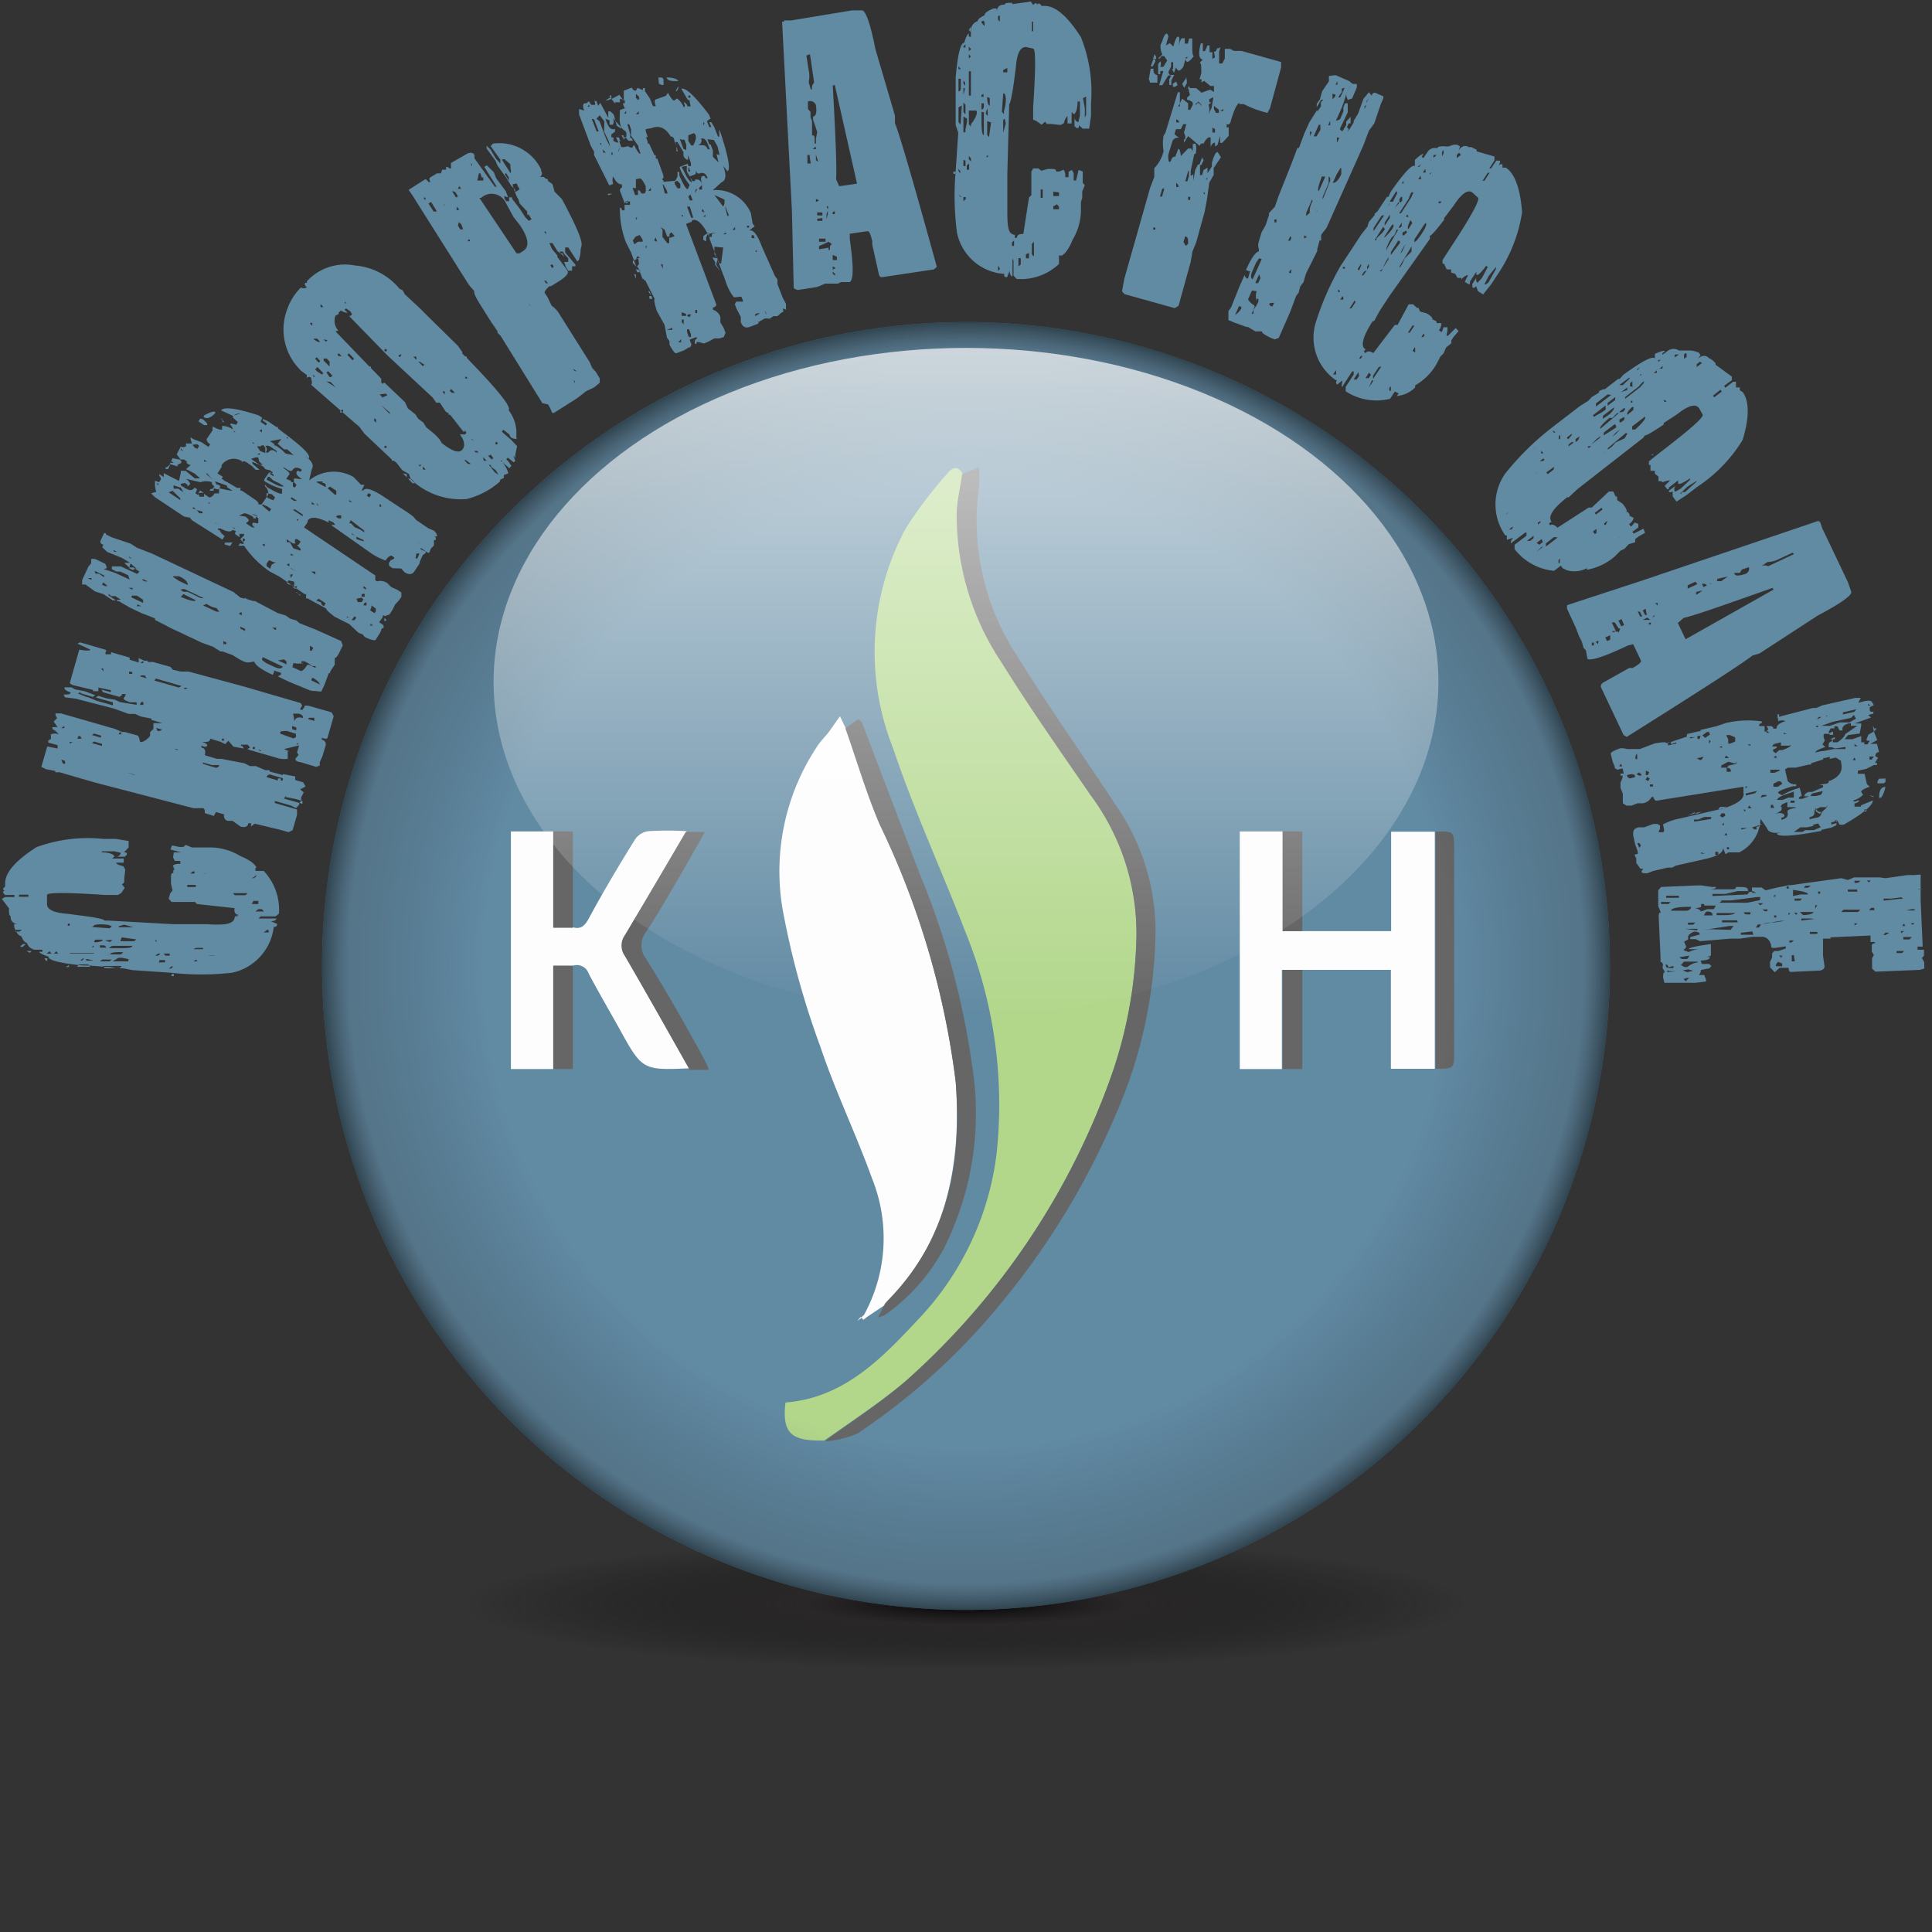 <svg xmlns="http://www.w3.org/2000/svg" xmlns:xlink="http://www.w3.org/1999/xlink" viewBox="0 0 74.8 74.8"><rect x="0" y="0" width="74.8" height="74.8" fill="#333333" stroke="none"/><defs><style>.cls-1{opacity:0;}.cls-2{fill:#fff;}.cls-3{fill:url(#radial-gradient);}.cls-4{fill:#618aa3;}.cls-5{fill:#b2d78b;}.cls-6{fill:#fdfdfd;}.cls-7{fill:#666;}.cls-8{fill:url(#radial-gradient-2);}.cls-9{fill:url(#linear-gradient);}</style><radialGradient id="radial-gradient" cx="37.4" cy="62.33" r="19.47" gradientTransform="translate(0 54) scale(1 0.13)" gradientUnits="userSpaceOnUse"><stop offset="0"/><stop offset="0.32" stop-color="#231f20" stop-opacity="0.6"/><stop offset="1" stop-opacity="0"/></radialGradient><radialGradient id="radial-gradient-2" cx="37.4" cy="37.4" r="24.93" gradientUnits="userSpaceOnUse"><stop offset="0.75" stop-opacity="0"/><stop offset="0.96" stop-color="#231f20" stop-opacity="0.2"/><stop offset="1" stop-opacity="0.5"/></radialGradient><linearGradient id="linear-gradient" x1="37.4" y1="39.33" x2="37.4" y2="13.47" gradientUnits="userSpaceOnUse"><stop offset="0" stop-color="#fff" stop-opacity="0"/><stop offset="1" stop-color="#fff" stop-opacity="0.7"/></linearGradient></defs><title>orb-chiropractic-wtext</title><g id="Layer_2" data-name="Layer 2"><g id="Layer_1-2" data-name="Layer 1"><g id="orb-chiropractic-wtext"><g class="cls-1"><circle class="cls-2" cx="37.4" cy="37.4" r="37.4"/></g><ellipse class="cls-3" cx="37.4" cy="62.33" rx="21.95" ry="3.59"/><path class="cls-4" d="M37.4,12.47A24.93,24.93,0,1,0,62.33,37.4,24.93,24.93,0,0,0,37.4,12.47Z"/><path class="cls-5" d="M31.92,55.77H31.7c-1.1,0-1.42-.34-1.29-1.47,2.28-.18,3.74-1.72,5.17-3.25a11.29,11.29,0,0,0,3-6.35,17.7,17.7,0,0,0-1.2-8.61c-.92-2.39-2-4.72-2.81-7.14a10.09,10.09,0,0,1,.5-8.5,17,17,0,0,1,1.6-2.11c.18-.23.41-.34.6,0-.07.49-.19,1-.21,1.47a10.33,10.33,0,0,0,1.75,5.85c1.08,1.73,2.26,3.4,3.42,5.09A9,9,0,0,1,44,36.24a17.37,17.37,0,0,1-.9,5.2,28.56,28.56,0,0,1-8,12C34.11,54.28,33,55,31.92,55.77Z"/><path class="cls-6" d="M34.11,32c-.52-1.21-.89-2.49-1.33-3.73l-.26-.54-.41.58c-.13.18-.29.33-.42.51a8.73,8.73,0,0,0-1.33,6.7,32,32,0,0,0,1.4,5c.58,1.73,1.38,3.38,2,5.1a6.18,6.18,0,0,1-.31,5.29h0a.47.47,0,0,0-.1.1l.08.09.12-.1.73-.49h0l.12-.13C36.67,48,37.23,45.05,37,41.87A32,32,0,0,0,34.11,32Z"/><path class="cls-6" d="M53.86,32.2v3.85h-4.2V32.19H48v9.2h1.63V37.55h4.22v3.83h1.7V32.2Z"/><path class="cls-6" d="M24.23,36.18c.8-1.32,1.58-2.65,2.36-4a12.18,12.18,0,0,0-1.48,0,.74.74,0,0,0-.53.33c-.62,1-1.22,2-1.8,3.08-.15.26-.3.4-.6.31h-.76V32.19H19.78v9.2h1.64v-4h.76a.48.48,0,0,1,.61.3c.38.72.79,1.42,1.18,2.12.9,1.63.9,1.63,2.76,1.55-.83-1.47-1.66-3-2.51-4.41A.69.69,0,0,1,24.23,36.18Z"/><path class="cls-6" d="M33.39,51,33.31,51l-.12.14Z"/><path class="cls-7" d="M39.39,25.41a9.47,9.47,0,0,1-1.49-6.52,5.45,5.45,0,0,0,0-.81l-.65.28c-.07.49-.19,1-.21,1.47a10.27,10.27,0,0,0,1.75,5.84c1.08,1.74,2.26,3.41,3.42,5.1A9,9,0,0,1,44,36.24a17.37,17.37,0,0,1-.9,5.2,28.56,28.56,0,0,1-8,12c-1,.87-2.11,1.58-3.17,2.36a3.82,3.82,0,0,0,1.25-.29,25.11,25.11,0,0,0,5.58-5.06,29.44,29.44,0,0,0,4.43-7.28,18.19,18.19,0,0,0,1.55-7.22,8.64,8.64,0,0,0-1.59-4.85C41.89,29.18,40.58,27.34,39.39,25.41Z"/><path class="cls-7" d="M37,41.87c.26,3.18-.3,6.09-2.61,8.46l-.12.13h0L34,51h0l-.11.12h0l-.05,0,.06,0L34,51a1,1,0,0,0,.26-.09,7.41,7.41,0,0,0,2.28-2.57,11.65,11.65,0,0,0,1.09-7.13,30.08,30.08,0,0,0-2-7.32c-.77-2-1.49-3.91-2.24-5.87,0-.06-.09-.11-.16-.18l-.5.36c.44,1.24.81,2.52,1.33,3.73A32,32,0,0,1,37,41.87Z"/><path class="cls-7" d="M25,37.1a.83.83,0,0,1,0-1c.46-.69.87-1.42,1.29-2.13.32-.55.64-1.12,1-1.76h-.74c-.78,1.33-1.56,2.66-2.36,4a.69.69,0,0,0,0,.8c.85,1.46,1.68,2.94,2.51,4.41h.75c-.08-.18-.12-.29-.17-.38C26.55,39.7,25.81,38.39,25,37.1Z"/><path class="cls-7" d="M55.58,32.2v9.18c.72,0,.72,0,.72-.7V32.9C56.3,32.18,56.3,32.18,55.58,32.2Z"/><path class="cls-7" d="M21.42,41.39h.76v-4h-.76Z"/><path class="cls-7" d="M49.66,36.05h.76V32.19h-.76Z"/><path class="cls-7" d="M49.66,41.39h.76V37.55h-.76Z"/><path class="cls-7" d="M22.18,32.19h-.76v3.73h.76Z"/><circle class="cls-8" cx="37.4" cy="37.4" r="24.93"/><ellipse class="cls-9" cx="37.4" cy="26.4" rx="18.29" ry="12.93"/><path class="cls-4" d="M.07,34.8l.13-.07.36,0v-.08l-.37,0-.07-.09c0-.05,0-.08.12-.07l0,0v0q-.12,0-.12-.09v0l.08-.08,0-.13c0-.42.43-.89,1.21-1.39A5.76,5.76,0,0,1,4,32.48l.49,0,.49.08,0,.25L4.8,33c.08,0,.12,0,.11.09l-.08.08-.37,0v0a.2.2,0,0,0,.22-.15l-.25-.06H3.94V33c.33,0,.49.1.49.16l-.09.08v0l.45,0,0,0h0l0,0v.16l-.29,0c0,.05.09.09.28.14v0l0,0v0l.07.13L4.81,34l0,.17-.09.07.11.13-.13.2,0,0v0l-.13.08-.49,0c-1.5-.1-2.25-.1-2.26,0L1.82,35c0,.21.25.34.8.38l.61.08,0,0h0q.82.11.81.18l.13,0,2.5.14.69,0H7.9l0,0H8c.71.05,1.08,0,1.09-.29h.13v-.08c-.11,0-.16-.09-.14-.25L7.62,35l-.07-.08H6.64l-.11-.13h0l.06-.2v0l0,0,.09-.12-.06-.25V34c0-.13,0-.2.09-.2l0,0v-.12l.05,0-.07-.17a.41.41,0,0,1,.29-.06v-.12l-.21,0-.07-.13L6.73,33l.28,0V33l-.41-.11.06-.16.28.06h.16l.09-.08.24.1.25,0,.16,0,.33,0a2.26,2.26,0,0,1,1.13.33l0,0h0c.36.15.57.3.63.46v0H9.89v.12l.32,0a2.18,2.18,0,0,1,.59,1.65l-.13.11-.58,0-.08.08,0,0,.69,0v0c0,.06-.08.1-.21.11v0l.24.1a.1.1,0,0,1-.13.11l0,0v0a2.06,2.06,0,0,1-1.61,1.78,10.5,10.5,0,0,1-2.38,0l-1.48-.1-.36-.07-.21,0-.32-.06,0,0h0l-.16,0v0l0,0-.66-.05,0,0,0,0h0l-.21,0c-.89-.09-1.34-.2-1.33-.34l0,0h0c-.24-.08-.36-.15-.36-.19v0h.12v-.08l-.29,0a.38.38,0,0,1-.31-.27c-.07,0-.15-.09-.22-.26-.09,0-.18-.12-.27-.34v-.13l.17,0v0c-.22,0-.32-.12-.31-.31-.05,0-.07-.1-.06-.29h0l0,0v0ZM.6,36.07H.76L.85,36,.6,36Zm.13-1.35.37,0v-.08l-.36,0Zm0,1.61H.87v0H.75Zm.06.33H.88L1,36.55H.89l-.09.07Zm.36.23h0l.08-.07-.2,0Zm.2,0h.13v0H1.37Zm.43.31h.05V37.1H1.72Zm.08-.53,0,0v0H1.8Zm-.06.25H2l-.08-.09Zm.29,0h.16l-.07-.09Zm.46.52h.12v-.08h0Zm.07-1.6h.08v-.08H2.63ZM2.7,37.2h.08v0H2.7Zm0-3.2h.08v0H2.72Zm0,2.92h.08v0l.2,0,.66,0V36.9l-.73,0-.21,0Zm.29.51.49,0q0-.09-.12-.09H3.05Zm.06-.24h.12l.09-.08,0,0H3.2l-.09.08Zm.29,0,.28,0v0l-.24-.06-.05,0Zm.21-1.3.7.05.08-.08-.12-.05C3.84,35.76,3.62,35.79,3.61,35.87Zm0,1.56h.16v0H3.63Zm0-.78h.08v-.08H3.65Zm.1-.24,0,.05c.22,0,.33-.05.33-.1l-.28,0Zm0-3.74.45.07h.37l0,0v0l0,0h0l-.12,0H3.75Zm.22,4h.24v0s0-.08-.11-.09l-.13,0Zm0,.53.37,0,.09-.07-.37,0Zm.19.26.57,0,.09-.08-.74,0Zm0-1.07.2.06.09-.08,0,0H4.28Zm.09.54.53,0,.09-.08H4.81v0C4.46,36.85,4.28,36.88,4.28,36.94Zm.06-.24h0l.24,0,.12,0c.36,0,.54,0,.55-.09H5.2l-.86,0Zm0-2.1h.08v0H4.36Zm.15,2.61.61,0v-.08H5v0l-.28-.06H4.59ZM4.6,35.9h0l.9,0,0,0v0H5.38l-.21,0-.36-.1-.21.06Zm0,.24.25,0,.2,0v0H4.91l-.29,0Zm.06.3.53,0,.09-.07-.57-.08,0,0Zm.74,0h.21l.29,0v0l-.41,0Zm.25-.56h.12v0H5.67Zm.41.6h0v-.08H6ZM6,37h.13l.08-.08H6.13Zm.15.26.24,0v-.09h0l-.21,0ZM6.41,37h.16v-.08l-.24,0Zm.13.5h.08l.09-.08H6.63Zm.1.29h.09v-.08H6.65Zm.61-3.45.33,0v-.08l-.33,0Zm.12-.52h.16v-.08H7.46Zm0-.78h.09v0H7.43Zm.06,4.48h0l.08-.08,0,0h0l0,0Zm.06-.77.37,0V36.7l-.28,0Zm0,1h.12v0H7.59Zm0-.53h.16l-.08-.09H7.63Zm.31-3.39h.17v-.13H8L8,33.82Zm.24,3.18H8.3V37H8.18Zm0,.53H8.3v0H8.22Zm0-4.23h.08v0H8.27Zm.87,1.09h0v-.08h0Zm.18.26.41,0,.09-.08-.57,0Zm0,.82h.12v-.08H9.31ZM9.75,34h.08l.09-.07,0-.05h0l-.09.08Zm0,1H10l0-.12H9.81Zm.14.29.33,0-.08-.09H10Zm0-.53.29,0v0l-.33,0,0,0Zm.12,1.86h.12v0h-.12Zm.2-.52h.2L10.39,36h-.05Z"/><path class="cls-4" d="M1.6,29.69l.23-.79.4.08v-.13l-.36-.1,0-.08.1-.06,0-.18a.39.39,0,0,1,.3,0s-.06-.11-.24-.2l0-.08.2,0v0l-.15-.21.13-.14-.06-.1,0-.08.21,0,2.09.6.27.12.05,0,0,0,.06,0,.51.14s.06.08.07.2.26,0,.4-.19l0-.14.13-.13V28c.22,0,.34,0,.35,0l-.43-.13,0,0,0-.05h0l-.41-.08-.22-.1-.25,0-.58-.21-1.47-.38L2.52,27l-.06-.11c.17,0,.26,0,.28-.08-.18-.06-.26-.12-.24-.2h.26l.15.08.4.08.38.15v0l-.1.06-.47-.14,0,0,0-.05,0,0-.1.06.34.14H3.4l.34.14.63.18,0-.12-.51-.14L3.71,27v0l.1-.06.32.1.32.05.19.09.65.11,0-.1-.25,0c-.18-.06-.27-.11-.25-.16l.07-.11,0-.05h0l-.14,0,0,.05v0l-.1.06-.63-.18-.06-.1v0l.36.1,0-.08h0l-.48-.1,0,.14v0l-.21,0,0-.05h0l-.8-.19-.1-.07.37-1.3c.27.05.42.05.43,0L3,24.92v0l.1-.05,1,.29,0,.05.06,0,.86.25,0,.08,0,0v0l.35.11,0-.06,0-.11.22.1h.13l0,.05.21,0,.67.19.09.11L7,26c.13,0,.21,0,.22,0l.08,0v0l2.18.59,2.16.63.06.1-.07.11,0,.05.08,0,.08-.11,0-.05.14,0,.91.26.08.15-.24.83c0,.05-.09.06-.22,0l0,.08a.18.18,0,0,1,.14.25l-.12.4-.1.22v.13l-.14.05-.63-.19c-.13,0-.19-.09-.17-.13l.12-.14-.06-.1.08-.27h0L11,29l.19.09-.05,0,0,.08v.21a1,1,0,0,1-.46-.05l-1-.29L9.58,29l.1-.06-.09-.11H9.33l0,.05,0,0,.05,0h0l.06.1-.4-.07-.2-.23h0l-.12.13-.18-.09-.4-.12q0,.16-.33.12v0c.15.05.23.1.21.15s-.09.06-.22,0l0,.08c.13,0,.17.13.13.29l.47.14h.17l0,0,.89.17.22.11H9.9l.38.16.16,0,0,.05,0,0,.55.15,0,.12-.56-.16-.1.06,0,.05v0l0,0,.43.13,0-.08.11,0,0,.08.08,0,0-.08,0,0,0-.06,0-.11.48.09,0,.06h0l0,0,0,.08.31.09.09.16-.21.11.14.12-.1.19v.13l-.08.11,0,.05v0l-.12.13-.19-.1-.63-.18,0,.08.86.25v.21l-.17.59-.16.08-.31-.09-1-.24L9.72,32v-.13l0,0-.11,0c0,.14-.14.18-.3.13h0L9,31.78l-.18,0a.19.19,0,0,1-.14-.25l-.32-.09-.08.15-.35-.11c0-.1,0-.17-.08-.19H7.49l-3.84-1L2.31,29.9H2.14l0-.05h0l-.36-.07Zm.62-.5.08,0,0,0,.29,0L5.18,30l.05,0,0,0h0l-2.93-.8,0,0Zm.15-1,.12,0,0-.08h0Zm.07,1.38.08,0,0-.11-.15-.05,0,0Zm.27-.78,0,0,.1-.06-.12,0ZM3,28.6l.16,0-.05-.1-.08,0Zm.56-.14.35.1,0-.08-.27-.08Zm0,.31.39.11,0-.08-.31-.09Zm.33-2.94L4,26l0,0,0-.12-.08,0Zm.19-.5.08,0v0H4.3l0-.08-.2-.06Zm.51,3.1.12,0-.06-.1,0,0ZM5,26.09l.12,0,0-.07L5,26Zm.43,1.15,0,.05.12,0,0-.11-.08,0Zm0-1.57.12,0,0-.08h0Zm0,.52.24.07-.06-.11-.16,0Zm.55.16.95.27.1-.06-1-.29ZM6.1,28.3l.08,0,.1-.05-.23-.07Zm.19-.5.12,0v0l-.12,0ZM6.75,29l.16.05L6.85,29Zm.11-.22.08,0v0l-.08,0Zm.31-2.09.1-.06-.16,0Zm.7,2.89.51.15.1-.06,0-.05-.28,0-.36-.1Zm.73-.9.07,0,0-.08-.08,0ZM9,29.83l.12,0v0l-.12,0ZM9.79,29l.08,0,0-.08-.08,0Zm.27.08.06,0v0L10,29Zm.8-.67,0,0,.5.18.1-.05v-.13l-.35-.11c-.14,0-.23,0-.27.05ZM11,30.92l.71.2,0-.11-.24-.07-.41-.08,0-.05,0,0Zm.31-2.69.16.05,0-.12-.16-.05Zm.09-.31h0q.06-.2.33-.12c0-.06,0-.12-.16-.17l-.22,0Zm.08.92.1-.06-.08,0Zm.45-1,.24.07,0-.12h0l-.21,0Z"/><path class="cls-4" d="M3.18,22.46l.24-.52.11-.13,0-.17.15,0,.4.19.06.16L4,22.05l.07,0,0,0,.39.13.56.26,0,0-.06-.17-.3-.14-.15,0-.18-.09,0-.11.35,0,.63.29.09-.09-.24-.16H5l-.19-.18,0,0,.25,0,0,0L5,22l.14.07L5.27,22,5,21.77l0,0,0,0-.28-.17-.57-.23-.19-.18L4,21.08c-.09,0-.13-.09-.11-.14l.14-.3.07,0,0,0,0,.05.22.11.74.25.25.16.57.22,3.16,1.49.26.21,0,0c.12.05.2.05.22,0l0,.05.28.09.07,0,.87.46.32.1.17.12.24.07.13.11.61.24,1,.45.06.17-.07.14c-.11.25-.19.36-.24.34l0,.26-.18.28,0,.05,0,0-.05,0-.17.46-.11.23c0,.05-.14,0-.35,0L12,26.73l-.8-.33-.44-.21,0,0,.12-.08,0-.06h0l-.27-.09,0,.06-.05.11,0,0c-.45-.21-.68-.38-.71-.51l-.08,0a.46.46,0,0,1-.31,0l-.15-.07-.31-.19-.39-.14-.08,0-.28-.18-.42-.15-1.19-.56L6,24l0-.06h0l-.54-.21-.44-.21-.43-.25-.06,0,0-.05,0,0c.08,0,.12,0,.15,0l0,0-.21-.14-.17,0-.09-.09,0,0,0,.07.28.18,0,0-.13,0L4,23l-.32-.1-.37-.27-.13,0Zm.25-.06.11.05,0-.07-.13,0Zm.15-.52.34.16,0,0-.34-.16Zm.12.33h0l.13,0,.2.14,0-.07-.37-.18Zm.25.43.11.05.11,0L4,22.55l0,0Zm.11-1.49.17.13,0,0,0,0-.22-.11Zm.36.21.1,0-.14-.07Zm.49,1.37.22.1,0-.07,0,0-.2,0ZM5,21.59l.11.05,0,0L5,21.55Zm.09,1.54.45.21,0-.12-.24-.16-.2,0ZM5.29,22l.12.05v0L5.31,22Zm0,1.47.08,0,.1,0-.14-.07Zm0-.48,0,0,0,0,0-.11,0,0,0,0Zm.21-.54.11.06.11,0-.18-.09Zm1.19-.12.24.16.34.16c0-.1-.07-.22-.34-.34l-.22,0Zm.31.78c.36.15.55.19.58.13L7.1,23Zm0-.26.11.06.15,0,.52.25.11,0-.74-.35-.11,0Zm.86.59.52.24.11,0-.11-.14A.86.86,0,0,1,8,23.38l0,0Zm.42-.12.11.05,0,0-.11,0Zm.37,1.62.11,0,0-.07-.11-.05Zm.6-1.17.11.05,0-.11-.06,0Zm.06.26.05,0,0,0-.11,0Zm0,.31.18.09,0-.08-.19-.09Zm0-.9.08,0v0l-.07,0Zm.83,2.11.16.12.3.14c.19.09.3.09.35,0l-.78-.37Zm.4-1.26.1.09.05,0,0-.08-.08,0Zm.22,1.28.33.15,0-.11L11,25.53Zm.56.26.33.15c.05,0,.13-.05.25-.24l.06,0,.26.12,0-.07-.13,0-.17-.12-.14-.07-.11,0,0,.07.08,0s-.15.05-.39,0Zm0,.24.11.05,0,0-.11,0Zm.47.53.12.06v0l-.11-.05ZM12,25.19l.07,0,.06-.11L12,25l0,0Zm.05,1.15.33.16c0-.05-.06-.13-.25-.25l-.05,0Z"/><path class="cls-4" d="M6,18.73h0l0,0,0-.12.16.06.07-.11s0-.09-.06-.13l0-.07.17.11,0,0v-.15l0,0,.59.3,0,0L7,18.3l0-.07.19,0,0,0,.35.29.21,0-.22-.19-.33-.17L7.39,18l-.06,0-.1-.07,0-.07-.11-.07-.17,0c.07.05.09.09.06.14L6.87,18l0,0v.06l0,0-.28-.09-.08.19H6.41l0,0,0-.07,0,0h.05L6.56,18l.12-.26L7,17.8l0,0-.16-.21L7,17.29c.1.05.16,0,.2,0l0-.12.23,0,0,0L7.38,17l0-.07.1.07.32.12.27.18.07-.1C8.05,17.15,8,17.08,8,17l.23-.34v-.15c.22.12.34.15.37.11l0-.13a.75.75,0,0,1,.41.13s0-.1-.09-.16v-.06l0,0s.1,0,.22.05l.07-.11-.19-.17h0l0,0V16.1l0,0-.46-.21,0,0c.1-.15.58-.09,1.45.19l.14.09-.06.16.2.14.05-.07-.17-.12,0-.06.19.08.34.23.06,0v.06l0,0c.88.65,1.28,1,1.2,1.16l0,0-.21-.14,0,0c.32.21.42.4.32.56l-.1.43,0,0a1.51,1.51,0,0,1,1.72-.13l.29.3.13,0-.11.22h.06q.13-.19.75.21l1,.66L16,20l.11.13.47.32.23.1c.1.11.13.18.1.22l-.11,0c.07,0,.09.09.06.14h-.06l0,.21-.12.12-.06.16h-.06l-.27-.19,0,0v.06l0,0,.19.08,0,0v.06l0,0-.11.08-.12.26,0,0v.06l-.2.3c-.09.14-.22.15-.38.05l-.14-.15L15.2,22l-.14-.1,0-.11.07-.1.13-.06v-.05l-.1-.07s-.12,0-.23.19a2.37,2.37,0,0,1-.66-.35l-1.42-1,0-.05c-.5-.28-.82-.33-.94-.14l0,0v.06l-.14.2,2.76,1.86s0,.09,0,.18l.07.05a.45.45,0,0,1,.4.07l.15.15.22.1.17.11,0,.17-.1.14-.14.15-.11.22-.11.17-.2.07,0,.07.07.05,0,.06-.07,0s0-.08,0-.15v-.06l0,0h-.06v.06l-.14.2.17.12,0,.11h-.06l-.08.19-.18.28s-.17,0-.41-.13l-.08-.1-.16-.06-.36-.34-.56-.28c-.24-.18-.35-.29-.33-.32l-.72-.39,0,0h-.06l0,0V23h-.06l-.41-.28v-.05h-.06l-.51-.35-.36-.19a3.74,3.74,0,0,1-1-1H9.23l0,0,.07-.1q.11.06.15,0l-.15-.15.15-.15v-.06l-.07,0-.11,0,0,.13-.13-.1c-.05,0-.05-.08,0-.14L9,20.52c-.07.09-.22.07-.46-.06H8.44l0,0v.06h.06l0,0a.47.47,0,0,0,.2.23l-.09.14-1.18-.75-.08-.1L7.13,20,6,19.25l-.15-.15.2-.06C6,18.89,6,18.79,6,18.73Zm.13.39.14.09,0,0-.13-.09Zm0-.33,0-.07-.07,0Zm.4.27.45.3,0-.07L6.68,19Zm.08-1.14.12,0,0,0-.11-.07Zm.11,1H6.9l.61.41.4.22.14.15h.06l0,0-.07,0,0,0H8l-.07,0-.28-.24-.36-.2-.11-.07L7,18.88l-.28-.09,0,0ZM7,17.41l.1.07,0,0L7,17.35Zm0,1.32v.06l.14.09c.18.12.31.13.39,0l.1.06-.06.16.1.07,0-.07,0,0,.06.13.17,0,0-.11,0,0,.2.14s.12,0,.21-.16l.17,0V18.9l0,0C8.87,19,9,19,9,19l0,0-.21-.14v-.06l-.48-.17-.18-.17L8,18.31l0,.06,0,0,.32.26,0,0,.06.13h.06l.1.07-.05.07c0,.05-.1.06-.2,0L8.26,19l.07,0,0,0L8.11,19l.05-.07.07,0,.07-.1c-.09-.07-.12-.12-.09-.16a.67.67,0,0,0-.45,0l-.56-.13c.1.07.16.14.16.21l-.1.08v-.06l-.1-.07Zm.35,1.18.1.07,0,0-.1-.07Zm.1-.23,0,0,.16.06.11.13,0,0,.12,0v-.06l0,0-.25-.07-.11-.13H7.53Zm0-2.46.11.13h.06v.05l.07-.1H7.7v-.05l-.07-.05Zm0,.91,0,0,0-.07L7.51,18Zm.23-1.82.05-.06q0-.08.15,0l.14.14,0,.07-.12,0Zm0,2.78.07-.1.14.09,0,0-.11,0Zm.21-3c.24-.13.39-.18.44-.14V16l0,0c-.17.18-.32.23-.44.15V16.1Zm0,1.78,0,0,.12,0,0,0-.1-.07Zm.16,1.59.07.05,0,0,0-.05,0,0-.13,0Zm.27.78.17.11,0,0-.17-.12Zm.1-1.91.21.13-.05.07.17.12v.05l0,0h0l0,0v-.06l.43.25,0,0h.06l.07,0V19h.06l.44.3c.16.1.22.18.19.23l.13,0,.25-.37a.34.34,0,0,0-.12-.33l0-.07.08.1c.35.21.54.29.58.24l0-.17a2.44,2.44,0,0,1-.69-.31v-.06l.19-.27c.06.05.11.05.14,0l0,0-.1-.07L10.42,18l0,0c.09.06.12.11.09.16s-.11.05-.24,0l-.08-.1-.42-.18,0,.07.28.24,0,0H9.9l0,0-.15-.15-.17-.12c-.11-.07-.18-.09-.21,0l0-.06a.57.57,0,0,0-.79.15l0,.07Zm.12-2.15,0,0,.07.05,0,.11H8.68l0,0Zm.16,4.9,0-.07L9,21l0,0-.09.14Zm.36-4.35.06,0,0,0-.07-.05Zm0,3.74h.05l0,0-.1-.07Zm0-4.4.06,0L9.31,16l-.07,0Zm.11,1.36.07.05,0,0-.07,0Zm.08,2.53L9.5,20q.16.11.12.18l-.1.08v0l.24.16.11,0c-.09-.06-.12-.11-.09-.16s.09,0,.18,0H10l0-.07,0-.12-.18,0L9.79,20c-.22-.12-.34-.15-.37-.11Zm.15,1h.05l.05-.07-.1-.06,0,0Zm.22-.19,0,0,0-.06,0,0Zm.1-3,.34.23.11,0-.14-.14L10,17.71l-.12,0Zm0,2.13L10,20l0,0-.11-.07Zm.06-2.73.07,0,0,0-.07-.05Zm.12,2.9,0,0,.11,0-.1-.07Zm.05-2.79.12.18.2.08,0-.07,0-.17C10.24,17.23,10.13,17.22,10.09,17.28Zm0,.32.11,0v-.06l0,0Zm.09-.93.1.07,0-.12,0,0Zm0,3.72.07,0,0,0-.07,0Zm.11-.82.28.24.07-.1-.14-.1-.19-.08Zm0-1.87.07.05,0,0-.07,0Zm0,3.39.1.07,0-.11,0,0Zm.07-3.85a.17.17,0,0,1,.06.28l.11,0,0,0c.08-.12.18-.13.32,0l0-.06-.2-.14c-.12-.08-.21-.09-.27,0Zm.1,3.67.1.07,0,0-.11-.07Zm0-2.34.36.19,0,0c.17.08.28.09.3.06l0,0-.17-.11-.23-.11-.15-.14h-.06Zm0,.67.07.05.19.08.07-.11-.12-.12-.21-.05,0,0Zm0,2.68.14.1,0,0,.06-.16.16-.09-.07,0-.19-.08-.1.13Zm.13-3.57.14.09,0-.06-.13-.1Zm0-.68.24.16,0,0-.24-.16Zm0-.59.17.11v.06h.06l.2.14.18.17.31.06,0,0-.25-.22-.12,0-.25-.22L10.89,17Zm.1-.23.14.09,0,0-.14-.09ZM11,18.14c.16.1.23.18.2.23l-.12.17.19.08,0,.05.11,0v-.06l0-.06c0-.06.14,0,.31,0l0,0c-.18-.12-.25-.22-.2-.29s.08,0,.15,0l.05-.07c-.16-.11-.28-.11-.36,0s-.17,0-.37-.11Zm.1-1.17.07,0,0,0-.07-.05Zm0,.91.24.16,0,0-.24-.16Zm0,4.69.07.05.22.05v-.15l-.22-.05Zm0-.71.1.07,0-.12,0,0Zm0-.87.12,0,.14.24.28.09,0-.07-.15-.15h.06l.09-.13-.14-.1-.05,0,0,0a.12.12,0,0,0,0,.17l-.11,0-.24-.16Zm.15,1.39,0,0,.1-.14,0,0-.11,0Zm0-.88.12,0v0l-.11-.07,0,0Zm0,.5.21.13,0,0-.2-.14Zm0-2.7.13.09.12,0-.21-.14Zm0,2.42.1.07,0,0-.1-.07Zm0-2.75.1.07,0,0-.1-.07Zm.09-.14.07.05.07-.1-.08-.1h-.06l0,0Zm0,3.91.1.06.07-.1-.07,0Zm0-3,.38.25,0-.07-.3-.2Zm.14.38.07.05,0-.07Zm0,2.8.12.13h.05l0,0-.18-.11ZM12,22.1l.21.14,0,0,0-.11-.07,0-.11,0Zm0-.57.07,0,0,0-.07,0Zm.08-2,.11,0-.13-.1Zm.16,3.72.2.08,0,.07.1.07.07-.11-.27-.18Zm0-4.59.37.2,0-.11-.06-.05h-.06v-.06l-.07,0-.11,0Zm.07.94,0-.07-.06-.05Zm.37-.7.28.25.06,0,0,0V19l-.24-.16Zm.05,1.33.13.09.12,0,0,0-.08-.1-.19-.08,0,0ZM13,20l.1.07.11,0,0,0,0-.12-.12,0Zm.31-.23.11,0-.07,0Zm.12,4.14.07,0,0,0-.07-.05Zm.09-3.65.07,0,.14.15.23.1.14.1,0-.07-.52-.4h0Zm0-.83,0,0,.11,0,0,0-.11-.07Zm.09,1.25.19.08,0,.11.28.09v-.05l0,0-.26-.12-.2-.14Zm0,3.33.12,0,.06-.1-.06-.05Zm.09-4.83,0,0,0-.07,0,0Zm.1,4,.05.13H14l.07-.1L14,23.14Zm0-4.18L14,19,14,19l-.06,0ZM14,23.1l.12,0,0,0,0-.11L14,23l0,0Zm.07.34.12,0,0,0,0-.11-.06,0-.05.07v.06Zm0-.68.1.07,0-.07-.1-.07Zm.13-3.57.1.07.07-.11-.1-.06Zm.13,4.44.17.11.05-.07,0-.11-.17-.12,0,.07Zm0,.59,0,0,.12,0,0,0-.1-.07Zm.09-4.84,0,0,0,0,0-.11,0,0,0,0Zm.28.24h.06l0,0v-.06l-.07-.05,0,0Zm1.39,2,.07,0,.08-.19,0,0-.12,0,0,0Zm.08-.64.11.07,0,0-.1-.07Z"/><path class="cls-4" d="M11.65,11.13a.24.24,0,0,0,.23,0q-.12-.12-.06-.18l0,0h.06v-.06l.06-.06a2,2,0,0,1,1.81-.55,2.5,2.5,0,0,1,1.72.9l.12.06.08.15.57.53.32.32,1.17,1.15.17.24,0,0v.06l.11.11h.06v.05l.14.15c1.1,1.14,1.6,1.77,1.48,1.88a1.45,1.45,0,0,1,.3,1L20,17s-.11,0-.23-.07l-.05-.11-.23-.18-.06.06.05.06,0,0,.31.27.23.24-.07.34v.12l0,0-.08-.09,0,0,.08.2-.06.06-.23-.18-.06.06.09.09.11.17-.09.09-.05-.06-.23-.18v-.06h-.06l0,0a.94.94,0,0,1,.31.5l-.17.06v.11l0,0-.15.08v.06a3.09,3.09,0,0,1-1.29.68,2.79,2.79,0,0,1-2.16-.76l-.08-.21-.26-.15-.2-.26c-.1-.1-.16-.13-.2-.09v-.06l0,0-1.06-1-.2-.27-.34-.29L12.05,14.9a.21.21,0,0,0,0-.2v-.06a.1.1,0,0,0-.17,0l0,0v-.12l-.23-.17-.11-.12A2.2,2.2,0,0,1,11.11,12,2.23,2.23,0,0,1,11.65,11.13ZM12,12.52l.09.09V12.5h-.06Zm.14.61c.13.1.21.13.25.1l-.11-.12h-.12Zm0,1.46h.06l0,0-.09-.09Zm.06-.29.09.09.17.11.06-.05-.23-.24Zm0-.41.14.15.06-.06-.14-.15Zm.21-2h.11l-.11-.12Zm.12,1.25.09.09.06-.06,0,0Zm0,.82.23.23,0,0V14l-.11-.12h-.12Zm.11.81,0,0,.14.09L13,15h0l0,0-.2-.21Zm0-.35.12.18h.05l.06-.06-.17-.17Zm.35-1.59,1.31,1.36h.06v.06l.4.41,0,.15.06.05.06-.05.8.76.11.24.29.23,0,0,.11.17.2.15.11.18.35.29.17.18.08.14c.39.31.65.4.78.28s.13-.36-.08-.61H18l.06-.06L18,16.65l0,0v.06l0,0h-.06l0,0-.51-.65h-.06l0,0V16l0,0-.11-.06-.23-.35-.14,0-.14-.2L15,13.76l-1.49-1.53h.06l.06-.06-.06-.11-.17-.12-.06.05.12.12,0,0s-.13,0-.26-.09l-.09.08v.06l-.12.06A.56.56,0,0,0,13.1,12.8Zm.07.9.06.06h.11l-.11-.11Zm.11,2.18v.06l0,0h.11v-.12l0,0Zm.1-.9,0,0,.06,0,0,0Zm.08-3.27.06,0,0,0-.06-.06Zm0,4.38.06.06,0,0-.06-.06Zm.1-2.38.2.21.06-.06-.2-.21Zm.9,3.06.06.06,0,0-.06-.06Zm.13-.52.08.09,0,0v-.12l-.06-.06Zm.07-.81.54.56,0,0v-.06l0,0-.37-.32-.17-.18Zm.15-.2.11.12L15,15.3l-.06-.06Zm0-.41.06.06,0,0-.06-.06Zm.17-1.3.06.06.06-.06-.06-.06Zm0,3.74.05.06.06-.06-.05-.05Zm.1.47.06.06,0,0-.06-.06Zm.45-4,.05.06.06-.06,0-.06Zm.18,4.56.15.15v-.12l0,0Zm.2.2.17.18h.12l-.17-.17ZM16,13.81l.12.12v-.12ZM16.2,18l.06.06.06-.06L16.26,18Zm0-4,.17.18.06-.06,0,0L16.24,14Zm.17,4.18h.11l-.11-.12Zm.77-3,.08.09v-.12h-.06Zm0,.38.12.11,0,0-.12-.11Zm.27-.43.09.08h.11l-.14-.15ZM18,17.84l.11.12h.12L18,17.79ZM18,14.65l0,0h.11l-.08-.08ZM18.25,17l.09.08,0,0L18.28,17Zm.11.46.06.06h.11l-.06-.06Zm.09-.26,0,0h.11v0l0,0Zm.28.64,0,0h.11l-.14-.15Zm.17.12.26.33.14.09,0,0-.11-.18-.17-.12L19,18h-.06Zm0-.31.14.14.06-.05L19,17.6Zm.18-.87.06.06,0,0-.06-.06Zm.09.38.05.06.06-.06-.06-.06Z"/><path class="cls-4" d="M15.82,7.35l.66-.42.12.12.07,0c-.06-.1-.06-.16,0-.19l.25-.15h.15l.05-.14,0,0h.15l0-.11,0,0s.09,0,.13.06h.06l0,0c0-.12,0-.18,0-.21L18,6c.17-.11.3-.12.37,0l0,.13.79,1.1.07,0-.48-.77.1-.06.27.27.09.23.37.5.09.23,0,0c-.05,0-.09,0-.14-.06l0,0,0,.11.07.11.11,0,0,0V7.64l0,0,.12,0,0,.06.3.39.2.31.14.15.11-.06-.11-.18h-.06l0-.12-.29-.31-.05-.16L20,7.6l-.06-.16h0l0,0V7.34l-.15-.15-.17-.28-.36-.5-.08-.19-.34-.47,0-.11,0,0,.15.15.21.35v0l.17.19,0,0s0-.08,0-.15L19,5.66l.08-.1a1.8,1.8,0,0,1,1.87,1v.06l0,0a.15.15,0,0,1-.05.23s.08,0,.15,0l.1.08,0,0,.06,0,0,.07V7l.18.13.08.29.27.27.06.1c.53,1,.77,1.56.71,1.74s0,.24-.1.54l-.06.05L22,9.58l-.12,0V9.7l0,.07.4.48v.06l-.07,0h-.06l0,0,0,.17H22l-.09-.14-.07-.2H22l0,0L22,10l-.14-.15-.07-.11-.13,0,.05.07,0,0,.06,0,.09.13,0,0-.28-.22-.19-.31-.12,0,.1.23.21.25v.06l0,0,.3.4.09.13c.06.1-.05.23-.33.41l-.31.19h-.06c-.14.13-.2.22-.18.26l.11.17.16.33a1,1,0,0,1,.31.34l1.16,1.84.1.23.14.15.15.25,0,.17L23,15l-.3.14-.36.28-.9.57-.06,0,0,0-.08-.19-.08-.14L21,15.61,19.38,13l-.12-.12v-.06L19,12.44l-.44-.7c-.17-.28-.23-.43-.19-.46l-.19-.22-.07-.1-2-3.17,0,0h0l-.13-.21Zm.58.31.07.1,0-.11h-.06Zm.19.22.2.31.11,0V8.16l-.21-.34Zm.52-.57,0,0,.07,0,0,0Zm.07.59.07.1,0,0-.06-.11Zm.32-.5.16.25.07-.05-.11-.17Zm.17.73.11,0L17.69,8Zm.06-.82,0,0,.12,0-.07-.11Zm0,1.43.09.14.11,0-.07-.2-.1-.08Zm.39.54,0,.06.07,0,0-.07Zm0-3.18.16.34h0l0,0V6.37l0,0-.15-.15-.08-.14Zm.36.89.23,0,0,0,0-.12h-.06l0,0-.05-.16-.06,0Zm.08.67L20,9.81l.11,0,.14-.09c.26-.16.22-.5-.12-1l-.25-.32-.3-.55A.6.6,0,0,0,18.63,7.66Zm.4,1,.06.11,0,0-.07-.11Zm.47-2.48.33.52,0,0c.05-.06,0-.16,0-.27l0-.07-.23-.2Zm.11.56.16.25,0-.12-.11-.17Zm.3.4.09.28.05,0,.14-.09-.06-.1L20,7.1Zm.64,4.64.07.1,0,0-.06-.11Zm.59-.91.07.1.07,0-.07-.1Zm0,4.55,0,.07,0,0,0-.07Zm0-6.45.07.1,0-.11H21.2Zm.24,1.3.06.11.07-.05-.06-.1Zm.87,4,.07.1.07,0,0,0Zm0,.42.08.14,0,0v-.06l0,0-.1-.08Z"/><path class="cls-4" d="M22.64,4l.06,0,0,0,.1-.08.09.14.12,0q.07,0,0-.15l.08,0,.07.19,0,0,.08-.12h0l.31.58h0l0-.25.08,0,.13.12,0,0,.12.44.17.11-.06-.29L24,4.26l.23-.08-.05,0L24.11,4l.08,0,0-.12L24,3.82c0,.08,0,.12,0,.14l-.19,0h0l0,.05,0,0-.18-.24-.18.11-.05,0,0,0,.08,0v0l.05,0,.19-.07.26-.14.17.24h0V3.51l.31-.12c.05.1.11.14.17.11l.05-.1.21.09h0l0-.08.08,0,0,.12.19.28.12.3.11,0c-.05-.15-.06-.24,0-.26l.39-.14.08-.12c.12.22.2.32.25.3l.1-.08a.77.77,0,0,1,.26.34c.05,0,.06-.08,0-.19l0,0h0s.1,0,.15.16l.12,0-.05-.25-.06,0v0l0,0v0l-.25-.43,0,0c.16-.06.52.27,1.07,1l.06.15-.14.1.09.23.08,0-.08-.19.08,0,.11.18.15.38.05,0,0,.06V5c.34,1,.45,1.58.31,1.63l0,0L28,6.42h0c.13.36.11.57-.07.64l-.33.3,0,0a1.47,1.47,0,0,1,1.47.89l.07.41.08.1L29,8.93l0,0c.15-.06.32.14.49.6L30,10.68l.1.14V11l.21.54.12.22c0,.14,0,.22,0,.23l-.11-.05q0,.12,0,.15l-.05,0-.17.15-.16,0-.14.1-.06,0-.11-.3h0l0,.06h0l.11.18v0l0,.05v0h-.13l-.25.14,0,0,0,.06-.34.13c-.16.05-.27,0-.34-.19l0-.2-.17-.33-.06-.16.05-.1.12,0,.14,0,0-.06-.05-.11c0-.05-.12,0-.3,0a2.05,2.05,0,0,1-.33-.66l-.61-1.61,0-.05c-.25-.52-.48-.74-.68-.66l0,0,0,.05-.23.09,1.17,3.11c0,.05,0,.09-.13.13l0,.08a.45.45,0,0,1,.29.28l0,.21.13.22.07.19-.07.16-.16.05-.2,0-.22.12-.19.08-.2-.06-.08,0,0,.07-.07,0,0-.07c0-.05,0-.09.08-.12l0-.06,0,0-.05,0,0,0-.23.09.07.19-.05.11-.05,0-.18.11-.31.12c-.05,0-.13-.09-.26-.34v-.13l-.1-.14-.09-.49-.3-.54c-.09-.29-.12-.44-.08-.46l-.37-.73,0,0-.05,0v0l0-.05-.05,0-.18-.46,0,0-.06,0-.21-.57-.19-.37a3.65,3.65,0,0,1-.24-1.35l-.06,0v0l.12,0q0,.12.12.09l0-.21.21,0,0-.06,0-.07-.1,0-.1.08L24,7.38s0-.09.08-.12l0-.12c-.11,0-.22-.06-.34-.31l-.05,0h0l0,0,.05,0,0,0a.43.43,0,0,0,0,.29l-.15.06L23,6V5.87l-.12-.21-.46-1.23,0-.21.2.06C22.54,4.1,22.58,4,22.64,4Zm-.11.39.06.15h0l-.06-.16Zm.21-.26.08,0,0-.08Zm.17.47.19.49.08,0L23,4.62Zm.18,1.16,0,.11h0l0-.12Zm0-1.16.12.09.26.69.2.4,0,.21.05,0h0l0-.08h0l-.06,0,0-.08-.09-.36-.18-.37,0-.12L23.4,4.7l-.18-.24h0Zm.17,1,0,0,.09.14,0,.17,0,0,.1,0,0,0h0l-.17-.21,0-.16-.05,0Zm.18-1,0,0,.06.16c.08.2.18.28.31.23l0,.11-.14.1,0,.12.08,0,0,0,0,.14.16.07.05-.1,0,0,.08.23c0,.05.11.05.26,0l.16.07.09-.12h0c.12.25.2.36.25.34h0l-.08-.23,0-.06-.29-.41,0-.25-.07-.19-.07,0v0l.11.39h0l0,.14.05,0,.05.11-.08,0c-.06,0-.12,0-.17-.11l-.08,0,0,.08h0l-.11-.18.08,0,0,.07.11,0c0-.11,0-.17,0-.18A.66.66,0,0,0,24.11,5l-.38-.43a.3.3,0,0,1,0,.26h-.13l0-.06,0-.11Zm.09,2.9.08,0,.1,0,0,0-.16.06Zm.06-3.79.08.1h0l0-.12Zm.13,2.89.07.19h0l-.07-.19Zm.13-1.28.11,0,.06.15,0,0-.1,0Zm.1.49,0,.08,0,0,0,0h0L24,5.69Zm.22-2.32,0,.12,0,0V3.44Zm0,4.38.06,0,.07,0,0-.11h0Zm0-3.47,0,0,.07,0,0-.11Zm0,2.84,0,0,0,0,0-.11Zm.27.6,0,0,.07,0v0Zm.06,2.26,0,.08.15.16.09-.12L24.71,10Zm0-.79.06.15h0l.14-.1.18,0,0-.08-.11-.18-.16.06Zm.12-2.37,0,.12c0,.12,0,.2,0,.22h-.13l0,0,.1.27.11,0c0-.1,0-.16,0-.18s.09,0,.13.12l.06,0,.07,0,.05-.11L25,7.34V7.21q-.16-.33-.24-.3Zm0-3.3,0,.17.05,0,0,.06.12-.05-.05,0,0,0,0-.08Zm0,.78v0l.11,0,0,0,0-.11Zm0,6,.05.12.11,0,0-.08Zm0-2,0,.11.05-.1,0,0Zm0,1.6v0l.16-.05,0,0-.1-.05Zm0,.61,0,.17,0,0,0,0-.07-.19ZM25,5.08l.08.23-.07,0,.07.19,0,.06,0,0,.05,0,0,0,0,0,.21.45h0l.05,0,0,.08,0,.05.06,0,.18.5c.07.18.08.28,0,.29l.08.11L26.13,7a.34.34,0,0,0,.09-.34l.08,0v.13c.16.37.27.55.33.53l.07-.16a2.61,2.61,0,0,1-.38-.65l0-.05.31-.12q0,.12.12.09h0l0-.12L26.64,6h0c0,.1,0,.16,0,.18s-.12,0-.18-.15V5.89l-.23-.39-.08,0,.09.36,0,0-.05,0,0,0,0-.21-.08-.19c0-.13-.09-.19-.14-.17l0,0c-.19-.33-.44-.45-.74-.33L25,5ZM25,9.52l0,.11.05-.1,0,0ZM25.1,8.4l0,.11h0l0-.12Zm0-1.24,0,.12,0,0-.05-.11Zm0,2.59.09.23,0,0-.09-.23Zm0-2,0,.08h0l0-.08Zm0-.36,0,0,.1,0,0-.12Zm0,3.89.12.18-.08,0,0,.11.12,0-.12-.31Zm.13-1.75,0,.11h0l0-.12Zm.1-.22.1.05,0-.05-.05-.12,0,0ZM25.49,3l.08,0c.05,0,.09,0,.12.08l0,.21-.08,0-.1-.05Zm.08,5.79.08.1,0,.28.18.24.08,0,0-.21.06,0,.15-.06L26,9l0,0,0,0a.11.11,0,0,0-.07.16l-.1,0-.1-.27Zm0,1.39.09.23h0l0-.11,0-.07-.1,0Zm.08,2.3,0,.07h0l0-.08Zm0-5.35.09.36.11,0-.05-.15-.11-.18ZM25.81,3c.28,0,.42.07.45.14l0,0h0c-.25,0-.4,0-.45-.13l0-.06Zm0,9.77.11,0,.11,0,0-.08Zm.16-3,0,.08,0,0,0-.08Zm.15-5,0,.07h0l0-.08Zm0,2.27,0,.07.11.18.11,0,0-.17L26.22,7h0Zm.14-3.7h0l0,.08-.05.1-.05,0,0,0Zm0,9.91v0l.11,0h0l0-.12Zm.06-7.87.14.38.11.05,0-.21-.07-.19-.1,0Zm0-1.29,0,.08h0l0-.08Zm.07,8,0,.14.05,0,.12,0,0-.08Zm0-3.78,0,.07.08,0Zm0-1.85.19.37,0,0c.1.16.17.24.21.22h0l-.07-.19-.13-.22,0-.21-.05,0Zm0,6,.08.1h0l0-.11,0-.08-.07,0,0,.06ZM26.6,8l.16.43.08,0L26.71,8Zm0,4.86.07.19.08,0,0-.11-.07-.19-.08,0Zm0-7.38.1,0,0,0,0,0Zm0,6.75.1.05h0l.05-.11-.1,0,0,0Zm.05-4.62.06.15.11,0-.09-.23Zm0-2.6,0,.08h0l0-.08Zm0,1.48,0,.15.08,0-.06-.16Zm0-.79,0,.08,0,0,0-.08Zm0-2,0,.08.08,0,0-.08Zm0,1.54v.22l.11.17.08,0,.07-.15C27,5.21,26.88,5.14,26.82,5.17Zm.24,1.22c.07.18.07.28,0,.3l-.19.07.11.18,0,0,.1,0,0-.06.07,0c.06,0,.14,0,.22.22h0c-.08-.21-.08-.33,0-.35s.09,0,.12.08l.08,0c-.07-.18-.17-.24-.3-.19s-.15-.08-.24-.31ZM26.92,12l0,.12.07,0,0-.12Zm0-4.64,0,.11h0L27,7.3Zm.22-2a.18.18,0,0,1-.12.26l.1,0v0c.13,0,.22,0,.28.16l.08,0-.09-.23c-.05-.13-.12-.19-.2-.19Zm-.07,1.91,0,.07.11,0V7.16l0,0h0Zm.1-1.36.1.27h0l-.1-.27Zm0,2.27.1.05-.06-.15Zm.06-3.44,0,.12.05-.11,0,0Zm0,1.52.1.27,0,0-.1-.27Zm0,2.88,0,.15.11.05h0V9.19L27.43,9h0Zm0-.75.08,0,0-.08Zm.16-3,.07.2,0,0,.05,0,.09.23,0,.25.22.22h0l-.08-.32L27.86,6l-.08-.33-.14-.25Zm.06,3.66,0,.12.11,0h0l0-.11L27.74,9Zm.13.92.11.18,0,.1.18.24,0,0,0,0-.14-.25L27.79,10Zm0-4.7.06.15h0l-.06-.16Zm.08.19,0,.08,0,0,0-.07Zm0,2.09L28,8l.05-.11,0-.08,0,0,0,0,0-.08-.1-.05Zm0,2,0,.08,0,.2.13.22.06.15.07,0L28,9.58l-.05,0ZM28,9.07l.11,0,0-.07ZM28.07,8l.09.36.05,0,0,0,0-.05-.11-.27Zm.29.9,0,0,.1,0,0,0,0-.11Zm.32-.08,0,0,.08,0,0,0Zm.24-.08,0,.07.08,0,0-.07Zm.18.37,0,.11.12,0-.05-.12Zm.06.28,0,0,0,0,.05-.1v0h0Zm.08,2.77,0,.08.18-.11,0,0-.1,0,0,0Zm0-2.41.06,0h0l0,0,0-.08h0Zm.43,1.94,0,.12,0,0,0-.11Z"/><path class="cls-4" d="M30.35.79h.29L33,.4h.37v0c.14,0,.32.48.52,1.49l.76,2.59v.29c.18.44.72,2.3,1.62,5.56l-.11.1-2,.3c-.06,0-.11,0-.14-.14l-.25-1.12,0-.13q-.09-.4-.18-.39l-.69.1v.21c.14,1,.16,1.55,0,1.66h0l-.34,0-.12.06h-.25l-.24,0-.31.13-.77.12-.14-.07-.07-3h0L30.28.84h.08Zm.87,1.36.09.57a1.11,1.11,0,0,1,0,.46l.08.28h.05a.29.29,0,0,1,.08-.26l-.16-1.1Zm.06,1.78v.29l.1.11v.21l.06.15,0,.55c.06,0,.09,0,.1.11v.21l.08,0,0,.13c-.14,0-.19.12-.16.31L31.26,6l0,.33.13,0-.05-.32.05,0h0l0-.24.2,0,0-.24,0,0,0,0,0-.16.05-.26-.16-.48,0-.12c.11,0,.15-.16.11-.43A.23.23,0,0,0,31.28,3.93Zm.31,3.77,0,.12.12-.06v0Zm0-1.75V6.2l.09.07h0v0l-.09-.28Zm.05,2.27,0,.12.2,0V8.23Zm0,.25v.08l.2,0V8.44Zm.07.77,0,.12.25,0,0-.12Zm0,.29v.12l.37-.06v.09l0,0v0l.05,0h0c0-.13,0-.21.09-.22l-.14-.1v0l0,0ZM32,8l.06.11h0l0-.13Zm0,.29,0,.2h0l.05-.21V8.16h0Zm.05.32,0,.12h0l0-.13Zm.19-.4v.08h.08V8.17Zm0,1.66,0,.2.16,0,0-.13Zm0-6.56c.12,2.09.16,3.3.13,3.63l.12.27.69-.1-.86-3.82Zm0,7,0,.13.11-.06v0Zm0,.21v.08l.09.07V10.6Z"/><path class="cls-4" d="M39.91.06,40,.19l0,.37H40l0-.37.09-.07c.05,0,.08.05.07.13l0,0h0c0-.08,0-.12.09-.11h0l.08.09.12,0c.43,0,.9.43,1.4,1.21A5.72,5.72,0,0,1,42.24,4l0,.49-.07.49-.25,0-.15-.13c0,.08,0,.12-.09.11l-.08-.08,0-.37h0a.2.2,0,0,0,.15.22l.06-.25V3.93h-.09c0,.33-.09.49-.15.49l-.08-.09h0l0,.45,0,0v0l0,0h-.16l0-.29s-.1.09-.14.28h0l0,0h0l-.13.07L40.7,4.8l-.17,0-.07-.09-.13.12-.2-.14,0,0h0L40,4.63l0-.49c.1-1.5.1-2.26,0-2.26l-.28-.06c-.22,0-.35.25-.39.79l-.08.61,0,0v0q-.12.81-.18.81l0,.12L39,6.74l0,.7v.45l0,0V8c0,.71,0,1.07.29,1.09v.12h.08c0-.11.09-.16.25-.15l.22-1.42.09-.08,0-.91L40,6.52v0l.2,0h0l0,0,.12.09.25-.07h.12c.13,0,.2,0,.2.1l0,0h.12l0,0,.17-.07a.41.41,0,0,1,.06.29h.13l0-.21.13-.07.07.13,0,.28h.09l.1-.41.16.06,0,.28,0,.16.08.09-.1.24,0,.25-.05.16v.33a2.26,2.26,0,0,1-.32,1.13l0,0v0c-.15.36-.3.57-.46.63h0V9.89H41l0,.33a2.15,2.15,0,0,1-1.64.58l-.12-.13,0-.57L39.2,10l0,0,0,.7h0c-.06,0-.1-.07-.11-.21h0l-.1.24c-.08,0-.12,0-.11-.13l0,0h-.05a2,2,0,0,1-1.78-1.6,11,11,0,0,1-.05-2.38l.1-1.48L37,4.84l0-.21L37,4.31l0,0v0l0-.16h0l0,0,0-.65,0-.05,0,0v0L37,3c.08-.9.19-1.35.33-1.34l0,0v0c.07-.24.14-.36.18-.36h0v.12h.08l0-.29a.38.38,0,0,1,.26-.31c0-.07.1-.15.27-.23,0-.09.12-.17.34-.26h.13l0,.16h0c0-.22.11-.32.31-.31,0-.06.1-.08.29-.07v0l0,.05h0Zm-3,6.58v.09H37V6.65Zm0,1v.12h0V7.59Zm.2.63V8.3h0V8.22Zm0-.73v0l.07.08.05,0v0l0,0Zm0-1v.08l.07.09V6.63Zm0-2.38,0,.57.08.09.05-.74Zm0-1.11,0,.49s.08,0,.09-.11l0-.38Zm0-.49v.12h.09v0Zm0,1.07v.16h0V3.63Zm.19,4v.16l.09-.08V7.63Zm0-1.44v.24h.08v0l0-.21Zm0-1.68,0,.61h.08V5h0l.06-.28V4.59Zm0-.54,0,.37.08.09,0-.37Zm0-1.27v.08h0V2.7Zm0,.41v.12l.07.09,0,0V3.2l-.08-.09Zm0-1.32v.05h.08V1.72Zm0,1.61,0,.28h0l.06-.25,0,0Zm.13,4.78V8.3h0V8.18Zm0-1.77v.16h.09V6.33Zm.08-3.65v.08h0l0,.2,0,.66h.08l0-.73,0-.21Zm0,3.28v.13l.08.08V6.13Zm0-1.76,0,.53.08.09V4.81h0C37.87,4.46,37.84,4.28,37.78,4.28Zm0-2.18v.16l.08-.07Zm0-.29,0,.17.09-.08Zm0-.65v0l.07.08,0-.2Zm0,.2v.13h0V1.37ZM38,7.54l0,.37H38l0-.29ZM38,4.33v0l0,.24,0,.12q0,.54.09.54V5.2l0-.86ZM38,4v.24h0s.08,0,.09-.11l0-.13Zm0-3.17V.88l.12.13V.89L38.09.8Zm0,1.07,0,0h0V1.79Zm0,1.77v.08h.08V3.64Zm.07,6.41v.13h0v-.12Zm.1-4v0h.08V6Zm.05-1.39,0,.53.07.09.08-.57,0,0Zm0-.94,0,0c0,.23.05.34.1.34l0-.29Zm0,.45-.06.2.08.09,0,0V4.28Zm0,1.23v.2l0,.29h0l0-.41ZM38.38.74V.86h0V.74Zm.19,3.88v.24l0,.21h0V4.91l0-.29Zm.07-4V.76l.07.08,0-.24Zm0,9.66v.21l.08-.08v0Zm.2-6.64-.05.69.08.09,0-.12C39,3.84,38.93,3.61,38.85,3.61Zm0,1v0l0,.91,0,0h0v-.2l0-.21.1-.36L38.9,4.6Zm0,1.07v.13h0V5.67Zm0-3v.09H39V2.63Zm.34,6.68v.13h.08V9.31Zm.25.6,0,.32.09-.07V10Zm.29-.15V10l.12,0V9.8Zm.23-9,0,.37H40l0-.37Zm0,9.21,0,.29h0l0-.32,0,0Zm0-.61,0,.41.08.08,0-.57Zm.08-5v.08h0V4.35Zm.18,4.78v0h.08v0Zm.08-1.88,0,.32h.08l0-.33Zm.35-4.54v.08h0V2.71Zm.06,7v.08l.07.09,0,0v0l-.08-.09Zm.08-1.81V8.1H41V8l-.08-.09Zm0-.57v.17H41V7.45Zm.47.9v.08h0V8.26Zm.31-.85V7.5h0V7.42Zm.37-3.67L42,4.19l0,.37,0,0h0l0,0v0l.05-.12V3.74Z"/><path class="cls-4" d="M47.25,1.83l0,0L47.2,2l0,.46.12,0,.1-.19,0-.38.05,0,.15,0,.15.08.29,0,1.54.43,0,.21-.43,1.58-.1.18a4.2,4.2,0,0,1-.92-.34h-.17l0-.05c-.11.07-.22.32-.34.75l0,0a.11.11,0,0,1-.15.08l0,.12.08,0,0,.08,0,.25-.25.27-.08,0c0-.22,0-.33,0-.35h0l0,.08h0l0,0-.1.35-.1.06c0-.08,0-.12,0-.14s-.12,0-.17.17l0,0V5.52l0-.2-.08,0s-.11.06-.19.24a.11.11,0,0,0-.15.09l0,0L46,5.27l-.16.26h0V5.39l.05,0,0-.12-.05-.14.09-.32-.12,0L45.72,5,45.53,5l-.06.2.18.13v0c-.08,0-.16,0-.25.11L45.23,6c0,.16,0,.25.05.27s.09-.19.14-.18V5.92l0-.15h0l0,.1,0,.2.08,0,.12-.31h0c.05,0,.08.11.1.28l0,0L46,5.75l.12,0,0,0v0l.06.1h0l0-.28.16,0-.05,0v0s.06.14,0,.39l-.05,0v0l-.14.65,0,.2h0l.1-.06V7l.07-.41.11-.22.08,0,0,.29,0,.12.08,0,.06-.2.15-.09,0,.22h0l.16-.25.08,0c0,.2,0,.3,0,.31l-.17.3-.09.65,0,0-.09.48-.33,1.19-.14.34-.07.41-.47,1.7-.15.09-1.94-.54-.1-.11,0,0,.09-.49,1-3.52.16-.42,0-.21,0,0V6.51a1.41,1.41,0,0,0,.36-.66,1.66,1.66,0,0,1,0-.6l.07-.11.48-1.57.08,0v.13l0,0v0l0,.31-.07.11.07,0,0-.12.09-.18L46,4l0,.25.08,0,.1-.19V4c0-.05-.06-.1-.22-.14l0-.08h0l.11-.1-.08-.32.07,0,0,0,0,.05.08,0h.17l.21.18.33-.12.15.09,0-.12L47,3.33l-.14,0-.14-.12,0,0h0l-.1-.08-.1.06h0V3.07l0,0-.08,0,.07-.24c0-.25,0-.38-.06-.4l.12-.13c-.16,0-.18-.25-.08-.62l.08,0,0,.1,0,.2.08,0,.1-.22.08,0,0,.26.11,0,0-.16h0s0,.16,0,.42l.1-.06L47,2c.05,0,.09,0,.12-.13l.05,0Zm-2.7.83.12,0a.18.18,0,0,0,.14.25v.21l0,.08-.28,0-.05-.14Zm.1-.36.08,0,0,.08h0l-.1.19-.08,0Zm0,6.51,0,.08.08,0,0-.08ZM44.7,2.1l0,0,.06.1,0,.08-.12,0Zm.48-.8.06.1-.1.36h0l.15-.09.14.13c.07-.27.13-.39.19-.38s.05.15,0,.39h0c.06-.24.12-.35.17-.33l.08,0v.21l.12,0,.05-.2.12,0,0,.16c0,.33,0,.5.06.52-.11.15-.2.23-.27.23l-.06-.11L46,2.21l-.08,0-.09.32a.33.33,0,0,1-.19.21c-.09-.06-.13-.13-.11-.21l.07-.1,0,0,0,0-.15.39-.08-.15.05,0V2.41l-.08,0v.17l-.11.22.06.1h.17v0l-.11.22v.17l-.08,0,0-.22.08-.15-.12,0L45,3.3l-.12,0,.16-.55-.12,0,0,.12-.08,0V2.48l.08-.11h0s.06.09,0,.22l.12,0,.15-.25-.12-.17-.12,0c0,.08-.06.11-.11.1h0v0L45,2.1s-.08-.13-.07-.36L45,1.59h0C45.06,1.38,45.13,1.29,45.18,1.3ZM45,7.3l-.09.31.08,0,.09-.31Zm.21-.92,0,.12h0l0-.12Zm.19-5h0l-.05.16,0,0Zm.14,1.78.05.14v0l-.1.06-.08,0V3.24Zm0,3.92,0,.16.08,0,0-.08Zm0-2.45,0,.11.12,0v0l-.06-.1ZM45.89,3l.06.1v0l0,0,0,0,0,.12-.1.18h0l-.08-.15.14-.21V3.05l.05,0Zm0,6.13-.07.24.09.15L46,9.44C46,9.27,46,9.18,45.9,9.16ZM46,6.62l-.11.4.08,0,.06-.2v-.2Zm0,1,0,.12.08,0,0-.12Zm.37-3.64L46.3,4v.13h0c0-.11.07-.15.13-.14l.09.11v0S46.52,4,46.37,3.93Zm0,1.69.11,0v0l-.12,0Zm.05-1.9v.13h0l0-.12Zm.12,2.33h0l.06.1-.09.19-.08,0,0,0,0,0Zm.1,1.35-.05,0v0l.05.1h0l0-.08Zm.12-.61-.07.11,0,0h0l.05,0V6.8Zm.06-3,0,.12.08,0,0,0-.11.1a.54.54,0,0,1,0,.37h0l.12-.26.07-.41Zm-.05,2.33h0l0,.08h0Zm.17-1.23,0,.19.1,0V5Zm.24,1h0l.09.15L47,6.49l-.08,0c0-.1,0-.17,0-.18C47,6,47.09,5.87,47.14,5.89ZM47,4.73l-.05.16h0l0-.16Zm0-.63,0,.12.08.15.11,0,0-.12Zm.25.2.11,0,0-.08h0Zm.44-.69,0,.12h0l0-.12Zm.29.17,0,.08h0l0-.08Z"/><path class="cls-4" d="M51.71,2.91l.53.23.13.11.16,0,0,.14-.18.42-.17.06-.08-.22,0,.08,0,0-.13.39-.25.56,0,0,.16-.06.13-.3,0-.15L52.07,4l.11,0,0,.35L51.87,5l.1.09.15-.25,0-.13.17-.19,0,0,0,.26v0l-.08,0-.06.15.09.09.17-.28,0-.06,0,0,.17-.28.21-.58L53,3.57l.11.14c0-.1.1-.14.15-.11l.3.13,0,.07,0,0,0,0-.1.23-.25.74L53,5.06l-.22.58L51.36,8.82l-.21.27v0c0,.13,0,.2,0,.22l-.06,0L51,9.64l0,.08-.44.88-.09.32-.13.17-.06.24-.1.13-.23.62-.44,1-.16.06-.15-.06c-.25-.12-.36-.2-.34-.25l-.26,0-.28-.17-.06,0,0,0,0,0-.47-.17-.23-.1s0-.13,0-.35l.1-.13.32-.8.2-.45,0,0,.08.12.06,0v0l.08-.28-.05,0-.11-.05v0c.2-.45.37-.69.5-.72l0-.08a.47.47,0,0,1,0-.31L48.84,9,49,8.72l.13-.39,0-.08L49.36,8l.15-.43L50,6.34l.23-.61.06,0v0l.2-.54.2-.45L51,4.25l0-.06,0,0,0,0c0,.07,0,.12,0,.14l0,0,.14-.21,0-.16.09-.1,0,0-.08,0-.17.29,0,0,0-.13.12-.17.09-.32.26-.38V2.94Zm-4,8.82,0,.11,0,0,0-.11Zm.26.12-.15.34s.13-.06.24-.25l0-.06Zm.27-.6,0,.11,0,0,0-.11Zm.23,0-.15.34s.06.13.25.24l0,.06-.11.26.07,0V12l.12-.18.07-.14,0-.11-.07,0,0,.08s-.06-.15,0-.38ZM48.75,10l-.12.17-.13.3c-.08.18-.09.3,0,.34l.35-.78Zm0,.62-.15.34.11,0,.09-.19Zm.4,1.12,0,.08.11.05.07-.15,0,0Zm.19-3.24,0,.11.08,0,0-.12Zm.62.64-.09.18.08,0L50,9.21ZM50,10.42l-.09.1,0,.05.08,0,0-.07Zm.24-1.24,0,.05,0,0,0-.11Zm.25-.07,0,.12.11-.05,0,0Zm.31-1.39-.23.53,0,.11.14-.12a.73.73,0,0,1,.11-.45l0,0Zm-.08-2.64,0,.08,0,.11.07-.15Zm.11,4.09,0,.08h0l0-.07Zm.23-4.34-.2.45.11,0,.15-.25,0-.2ZM51,8.14l-.05.11,0,0L51,8.16Zm.18-1.31q-.21.54-.12.57l.25-.56Zm.26,0,0,.12,0,.14-.23.53,0,.1L51.5,7l0-.11Zm-.17-1.73,0,0,0,0,.11,0,0,0h0Zm.25-.47-.1.22.08,0,0,0,0-.21Zm.07-1,0,.11,0,.11.11-.13,0-.06ZM51.9,6.5l-.15.25-.15.33c.1,0,.21-.07.33-.34V6.52Zm-.14-1.19,0,.12,0,.1.09-.18Zm0-2.14-.05.11.07,0V3.18Zm.19.26v0l0,.13-.14.21.08,0,.17-.37Zm.33-.12-.15.33,0,0,.16-.34ZM52.21,5l-.05.11,0,0L52.24,5Zm.41-.31,0,.11,0,0,0-.12Zm.21-.58,0,.11.07-.15Zm.2-.36-.12.17,0,.06h0l.1-.22Z"/><path class="cls-4" d="M57.86,6.06v.15l-.2.31.07,0,.2-.3.11,0q.08,0,0,.15v.06l0,0c0-.07.09-.09.13-.06l0,0,0,.12.13,0c.35.23.56.81.63,1.73A5.87,5.87,0,0,1,58,10.6l-.27.41-.31.39-.2-.13-.07-.19c-.05.06-.09.08-.14.05L57,11l.2-.31,0,0a.19.19,0,0,0,0,.26l.17-.18.23-.43-.06-.05c-.2.27-.32.38-.38.35l0-.12,0,0-.25.38V11l0,0h-.06l-.14-.09.13-.26s-.13,0-.26.17l0,0v-.06l0,0h-.15l-.09-.16-.16-.05,0-.12-.17,0-.1-.22-.06,0,0,0v-.14l.27-.42c.83-1.26,1.19-1.91,1.1-2l-.22-.2q-.27-.18-.72.51l-.37.49v.06l0,0c-.33.43-.52.64-.55.61l0,.13L53.8,11.45l-.38.58-.22.4h-.05l0,0c-.39.59-.49,1-.28,1.09l-.07.1.07.05q.09-.13.3,0L54,12.58l.11,0,.43-.8.17,0,0,0,.15.14,0,0,.06,0,.06.14.25.07.1.06c.11.09.15.15.13.19l.05,0,.11.07v.06l.18,0a.42.42,0,0,1-.09.28l.11.07.07-.19h.15v.14L56,13l.06,0,.3-.3.11.12-.19.22-.09.14,0,.11-.2.16-.1.23-.12.12-.15.29a2.25,2.25,0,0,1-.83.83V15l0,0a1.13,1.13,0,0,1-.71.33l0,0,.07-.1L54,15.16l-.18.28a2.18,2.18,0,0,1-1.72-.29l0-.17.31-.48,0-.12h-.06l-.38.59,0,0c-.06,0,0-.12,0-.24l0,0-.2.16a.11.11,0,0,1,0-.17l-.05,0,0,0a2,2,0,0,1-.77-2.26A11,11,0,0,1,51.9,10.3l.81-1.23.23-.29L53,8.59l.22-.26,0-.05,0,0,.12-.11,0,0,0,0,.36-.55v0h.06l0,0,.08-.19c.52-.74.83-1.08.94-1V6.19l0,0c.18-.17.3-.25.33-.22l0,0-.07.1.07.05.16-.24a.35.35,0,0,1,.38-.14c0-.07.16-.09.34-.07s.2-.1.44-.06l.1.06-.06.16,0,0q.18-.28.42-.12c0-.05.12,0,.28.09l0,0,0,.06,0,0ZM51.41,13.9l-.07.11,0,0,.06-.11Zm0-2.08-.05.07,0,0,0-.07Zm.13-.65-.07.1,0,0,.06-.11Zm.19,3.16-.12.17.12,0,0,0Zm.08-3.13,0,0,0,.11h.06l0,0v-.05Zm.09.84-.07.11,0,0,.06-.11Zm.08-.58-.09.14.12,0,0-.07Zm0-1.12L52,10.4l.07,0,0-.07Zm.3.05,0,.07,0,.11,0-.07Zm.17,1.24-.2.31.07,0,.16-.24Zm.14,2.78-.18.28.12,0,.09-.14Zm.1-4.19-.13.2.06.05,0,0,.08-.19Zm0,3.56-.07.1.07,0,.06-.1Zm.12-3.26-.09.14.06,0,.14-.2ZM53,14.43l-.13.21.12,0,.09-.13Zm.12.28L53,15l0,0,.18-.27h-.06ZM53,10.21l-.07.11,0,.11.07-.1Zm.38,4-.22.34,0,.12.32-.48Zm.11-5.86-.31.48,0,.12.41-.62Zm.06.43-.33.52.07,0,0-.07,0,0L53.53,9l.09-.13Zm-.14,1.72,0,0,.07,0,.06-.1Zm.36-.55-.11.17-.13.27,0,0,.22-.34Zm.12-1.24-.29.45,0,.11,0-.07,0,0C53.92,8.9,54,8.73,53.93,8.69Zm-.08-.4-.2.31,0,.12.2-.31Zm.27.57,0,0-.1.23-.1.08c-.18.31-.24.48-.19.52l0-.07.44-.74Zm-.38,5.29,0,0,.07,0,0,0Zm.08-6.27L53.73,8l0,0,.09-.14Zm.06,7.05-.05.07,0,.11h.06l0,0,0-.11Zm.22-7.55-.26.41s.09,0,.13,0l.17-.34Zm.08,1.91-.29.45,0,.11.35-.46V9.34Zm0-1.48L54,8.05l0,0,.17-.19v0Zm0,2.61-.07.1,0,0,.07-.1Zm.52-3-.05.07,0,0-.08.2-.36.55.07,0,.4-.62.08-.19Zm-.38,1.17-.14.21,0,0s.09,0,.13-.06l0-.12Zm.37.93,0,0-.46.77v.06l0,0,.11-.17.08-.19.27-.27,0-.21Zm-.4-1.93-.07.1,0,.12h.06l.05-.07,0-.12Zm.17,1.83-.13.21-.08.19,0,0,.09-.13.12-.27ZM54.34,7l-.07.1.07,0,0,0Zm.11,1.93L54.3,9l0,.11h.06L54.47,9Zm0-1.7,0,.07,0,0,0-.07Zm0,1.1,0,.07.07,0,0-.07Zm.16.2H54.6c-.09.2-.12.31-.07.34l.15-.24Zm.08,4.07-.18.28.07,0,.18-.27Zm.09.84-.09.14.1.07,0-.07,0-.11Zm.37-4.76-.39.59,0,.11.1-.08C55.18,8.89,55.26,8.68,55.2,8.63Zm-.26-2.22,0,0,.06,0,.07-.11ZM55,6.8l-.09.14.11,0Zm.12,6.11-.09.14.07,0,.05-.06Zm0,1,0,.06,0,0,0-.07Zm.06-7.37-.09.14.11,0Zm.24-.37-.06.1,0,0,.07-.1Zm-.06.54v.06l0,0,.06-.1ZM55.5,6l0,0,0,.11L55.62,6Zm.2,1.8,0,.07.06,0,.05-.07Zm.1,5.55,0,.07,0,0,0-.07Zm.08-7.54-.05.07,0,.17.06-.11,0-.11Zm.06,4.1,0,.07,0,0,0-.06Zm.26-4-.07.1,0,0,.07-.1Zm.29,0L56.4,6l0,.12L56.56,6Zm.78,2.86-.05.07,0,0,0-.07Zm.33-2.08L57.4,7l.07,0,.2-.31Zm.32,3.64-.28.35-.17.33h.06l0,0v0l0,0,.1-.08.28-.5Z"/><path class="cls-4" d="M67.05,14.58l0,.14-.3.22.05.07.3-.23.11,0s0,.08,0,.13V15l0,0c.07,0,.12,0,.15,0l0,0v.11l.11.07c.26.34.26,1,0,1.85a5.77,5.77,0,0,1-1.76,1.82l-.39.3-.41.27-.15-.2v-.2c-.07.05-.12.05-.15,0V19l.3-.22,0,0a.19.19,0,0,0-.06.26l.22-.12.36-.34,0-.06c-.27.18-.42.25-.46.2V18.6l0,0-.36.28v.06l0,0h-.06l-.1-.13.21-.21s-.13,0-.31.08l0,0v-.05l0,0-.14,0,0-.18-.14-.11,0-.11-.17,0,0-.23h-.06l0,0,0-.14.39-.31c1.19-.91,1.76-1.41,1.69-1.5l-.14-.25c-.14-.18-.42-.1-.85.24l-.52.34v.06l0,0c-.45.3-.69.44-.72.41l-.07.1-2,1.56-.55.43-.33.31h-.06l0,0c-.56.44-.76.75-.61.95l-.1.07.05.07c.08-.07.18,0,.28.09l1.21-.78.12,0,.66-.62.17,0,0,0,.09.19,0,0h.06v.14l.22.15.07.1q.12.17.06.21h.06l.07.09v.06l.16.08a.38.38,0,0,1-.18.24l.08.1.14-.16.14.05,0,.14-.23.17.05.07.38-.19.06.16-.25.14-.13.1v.12l-.25.08-.17.18-.15.07-.24.24a2.3,2.3,0,0,1-1.06.5V22l0,0a1.05,1.05,0,0,1-.77.08l0,0L60.5,22l-.07-.1-.26.2a2.18,2.18,0,0,1-1.53-.84l0-.17.46-.35v-.12h-.05l-.56.42,0,0c0-.05,0-.12.09-.22l0,0-.24.08c0-.07,0-.12,0-.17h-.06l0,0a2.08,2.08,0,0,1,0-2.4A10.83,10.83,0,0,1,60,16.62l1.17-.9.32-.2.14-.15.28-.17v-.06l0,0,.16-.07,0,0h.06l.52-.4v0h.06l0,0,.14-.16c.73-.53,1.13-.74,1.22-.63V13.7l0,0c.23-.1.36-.14.39-.1l0,0-.1.08,0,.06.23-.17a.37.37,0,0,1,.41,0c.06,0,.17,0,.34,0s.21,0,.43.08l.07.1-.1.13,0,0c.18-.14.32-.13.44,0q.06,0,.24.18l0,0v.06l0,0Zm-8.67,5.27-.09.08,0,0,.1-.07Zm.2.53-.16.12.11,0,0,0Zm.53-2.48L59,18l0,0,.06-.05Zm.27,2.84-.26.2.12,0,.13-.1Zm.06-3.41-.09.08,0,0,.1-.08Zm.06.94-.1.08,0,0,.1-.07Zm.19,2.6-.2.15.11.07.13-.1Zm0,.3-.21.2,0,0,.26-.2h-.06Zm-.05-1-.1.07,0,.07.1-.08Zm.11-2.42-.13.1.11,0,.07-.05Zm-.08-.3,0,0,0,.11h.06l0,0v-.05Zm.5,3.34-.32.25,0,.12.46-.35Zm0-2.72-.3.22.05.07.23-.18Zm0-1.38-.06,0,.05.06.06,0Zm.24,4.94-.07.05v.12h.05l0,0v-.11Zm0-4.79-.06.05,0,.12L60.4,17Zm.1,4,0,0,.05.06,0,0Zm.35-4.05-.2.15.05.07,0,0,.14-.16Zm0,.32-.13.1,0,.07.2-.15Zm.3-.22L61,17l0,.12.1-.08Zm.3.39,0,0,.05.07.1-.08Zm.52-.4-.17.12-.2.21,0,0,.32-.25Zm.18-1.18-.49.38.05.06.07-.05,0,0,.25-.14.13-.1Zm-.36,4.78-.13.1.08.1.06-.05,0-.12Zm.2-.82-.26.2.05.06.26-.2Zm.24-4.39-.45.35,0,.12.59-.45Zm-.34,5.81-.07,0,0,0,.06-.05ZM62.6,16l0,0-.17.18-.12,0c-.27.23-.39.37-.35.42l.06-.05.66-.56Zm-.12-.22-.42.32v.12l.06-.05,0,0C62.41,16,62.52,15.82,62.48,15.77Zm-.34,1.71-.09.07,0,0,.1-.07Zm.38-1.07-.43.33v.11l.48-.31v-.06Zm-.28,3.74-.13.1,0,.06.06,0Zm.7-3.39,0,0-.69.58v.06l0,0,.17-.13.13-.15.35-.16.11-.19Zm-.4-1.4-.3.23v.11l.29-.22Zm.22,1.23-.2.15-.14.16,0,0,.13-.1.2-.21ZM62.65,15l-.13.1,0,0,.13-.1Zm.06,5.8-.06.05,0,0,.07-.05Zm.37-6.18-.39.29s.08,0,.14,0l.27-.26Zm-.19,1.17-.19.15,0,0c0,.05.09,0,.15,0l.07-.1Zm0,.35-.19.1,0,.11h.06l.13-.1ZM63,15l-.23.18,0,0L63,15.1v0Zm.65-.24-.07.05,0,0-.14.16-.52.4,0,.07.58-.45.14-.16Zm-.4,1h-.06q-.24.22-.18.3l.22-.18Zm-.05-1-.09.08,0,.12h.06L63.2,15l0-.11Zm0,.76-.06,0,0,.07.06,0Zm.54.57-.55.42v.12l.12,0C63.6,16.36,63.74,16.19,63.69,16.13Zm-.25-1.88-.1.08,0,.06,0,0Zm.05.27-.06.05,0,0,.07,0ZM64,17.57l-.07.05,0,0,.06,0Zm.15-3.23-.13.1.12,0Zm.05-.4,0,0,0,.07.1-.08Zm.18.23-.13.1h.11Zm.09,1.32-.07,0,.05.07.07,0Zm0-1.1v0l0,0,.1-.08Zm.24-.5-.1.08,0,0,.1-.08Zm.13-.16,0,0v.11l.16-.12Zm.86,4.88-.38.24-.27.26h.06l0,0v-.06l0,0,.13,0,.43-.39Zm-.44-4.94-.06.05,0,.17.1-.07,0-.12Zm.27.21-.1.08,0,0,.1-.08Zm.07,3-.07.05,0,0,.06-.05ZM65.82,14l-.13.1,0,.11.2-.15Zm.79,1.09-.29.23.05.06.29-.22Z"/><path class="cls-4" d="M70.46,20.18l.09.27,1,2.1.12.35,0,0q.09.2-1.29.93l-2.26,1.47-.27.08q-.57.45-4.87,3.15l-.12-.07-.88-1.86c0-.06,0-.12.1-.18l1-.56.13,0c.24-.13.35-.23.32-.29l-.3-.63-.2.05c-.91.43-1.43.6-1.57.52l0,0-.06-.33-.09-.1-.07-.24-.11-.22L61,24.28l-.33-.71,0-.14,2.87-.94,0,0,6.88-2.33,0,.07Zm-8.75,4.7-.08,0,0,.11.08,0Zm.18-.08-.11.05.09.09h0Zm.45-.21-.19.09.07.14.12-.05Zm.18-.49-.12,0,.16.33-.07,0-.06,0h0l0,.06v0c.13-.06.21-.05.24,0l.06-.16,0,0-.06,0Zm.26-.13-.12.06.11.22.11-.05Zm.71.08-.11.05,0,0,.11-.05Zm0-.37-.08,0,.09.19.08,0Zm.29.23L63.6,24l0,0h.22l.07,0v0Zm-.07-.34-.11.06.09.18.07,0Zm.21.54-.08,0,0,.07.07,0Zm.13-.29-.09.09,0,0,.11-.06Zm.14-.47-.11,0,.09.09h0Zm4.44-.59c-2,.71-3.12,1.1-3.44,1.16l-.23.2.3.63,3.4-1.92Zm-.92-.8-.27.09-.08.13-.2,0-.13.11-.54.12c0,.05,0,.09-.08.12l-.2.05,0,.08-.12.05c0-.12-.17-.14-.34-.06l-.11-.13-.3.14,0,.13.3-.14,0,0v0l.23-.11.08.19.23-.11.05,0,0-.05.15-.07.26,0,.41-.29.11,0c0,.1.19.09.44,0A.22.22,0,0,0,67.72,22Zm-1.84.91-.2.05,0,0,0,.11,0,0,0,0,.24-.16Zm3.53-1.47-.52.24a1,1,0,0,1-.45.12l-.24.16,0,0a.32.32,0,0,1,.27,0l1-.47Z"/><path class="cls-4" d="M72.48,27.19l0,0v0l.07.11-.16.08,0,.12c0,.05.06.07.14.05l0,.08-.2.05v0l.11.1v0l-.63.23v0l.25,0,0,.08L72,28.4h0l-.45.06-.13.16.29,0,.35-.12,0,.24,0,0,.12,0,0,.08.12,0,.09-.14c-.08,0-.12,0-.13-.05l.08-.19v0l0,0v0l.26-.15-.08-.19,0-.05h0l0,.08h0l0,.05.05.2.11.27-.27.15v0l.26,0,.08.32c-.11,0-.15.09-.14.16l.1.06-.12.2v0l.08,0,0,.08-.12,0-.3.15-.32.07,0,.12c.16,0,.25,0,.26,0l.09.4.11.1c-.23.08-.34.15-.33.2l.07.11a.8.8,0,0,1-.38.22c0,.05.08.06.18,0l.05,0v0q0,.07-.18.12l0,.12h.25l0-.05h0l0,0h0l.46-.19v0c0,.18-.34.49-1.13.94l-.16,0-.08-.15-.24.06,0,.08.2-.05,0,.08-.19.09-.4.09,0,.05-.05,0h0c-1.08.2-1.63.23-1.67.09v0l.24-.06v0c-.37.09-.58,0-.62-.15l-.25-.36h0A1.49,1.49,0,0,1,67.34,33h-.42l-.11.07-.1-.23,0,0c0,.16-.18.3-.66.41l-1.16.26-.15.08h-.17l-.56.13-.23.09c-.14,0-.22,0-.23-.07l.07-.1c-.08,0-.13,0-.14-.05l0,0-.13-.18v-.17l-.07-.15,0,0,.32-.08v0l0,0v0l-.19.09h0l0,0h0v-.13l-.1-.27h0l0,0-.08-.36c0-.16,0-.26.22-.31h.21l.35-.13.16,0,.1.06,0,.12-.06.14.05,0,.12,0c.06,0,.06-.11,0-.3a2.34,2.34,0,0,1,.7-.24l1.68-.39,0,0c.54-.18.79-.38.74-.59h0l0,0,0-.24L64.13,31s-.09,0-.11-.14l-.08,0a.46.46,0,0,1-.33.24H63.4l-.23.09-.2,0-.14-.09,0-.16v-.21l-.09-.23,0-.2.08-.19v-.08l-.08,0,0-.08.08,0c.05,0,.09,0,.11.1l0,0h0l0-.05-.05,0-.06-.25-.2.05-.1-.06,0-.05-.08-.19-.08-.32c0-.05.12-.12.37-.21h.13L63,29l.49,0,.58-.22c.3-.05.45-.06.46,0l.78-.26v0l0-.05h0l0,0,0-.05.48-.11.05,0,0-.05.6-.14.39-.13a3.76,3.76,0,0,1,1.38-.06l0-.05h0l0,.12c-.07,0-.11.05-.1.11h.21v.21l0,0,.08,0,.06-.1-.07-.11.16,0s.09,0,.11.1l.12,0c0-.12.09-.21.35-.29l0-.05v0l0,0,0,.05h0a.39.39,0,0,0-.29,0l0-.16,1.35-.35h.13l.23-.1,1.28-.29h.21l-.09.19C72.37,27.08,72.46,27.13,72.48,27.19Zm-9.73,2.38h0l-.06.1v0l.12,0Zm.44.4L63,30v.08l.1.06.2-.05,0-.08Zm.19-.8-.06.1,0,.12.07,0Zm.09,3.47-.08,0,.08.19h0l.06-.1v0Zm0-2.74-.11.07v0l.1.06.08,0,0-.08-.05,0Zm.11-.83-.08,0v0l.08,0Zm.27.82-.13-.05,0,.05,0,.12.08,0Zm-.08.19-.06.1v0l.1.06.06-.1v0Zm.07,3.06-.12,0v0l.12,0ZM64,30.37l-.12,0,0,.08.12,0Zm.89-1.63-.19.08,0-.08-.12,0,0,.12.32-.07Zm1,2.68-.19.09-.1-.06-.26.14,0,0v0l.27-.1.24-.06Zm-.29-2.88h-.17l0,.05v0l.2-.05Zm.67,3.09-.08,0h-.21l-.23.1-.16,0,0,.08.65-.1,0-.05Zm-.33-2.33-.24.06v0l.1.06.08,0,.06-.1Zm-.1-.81-.12,0,0,.12h.08ZM65.86,33l0,.05v0l0,0H66v0Zm.31-4.66-.08,0-.18.13.11.1.18-.13Zm0,.3h0l0,.16h0l.06-.1Zm.07,4.32h0v0l.09.06h0v0Zm.2-4-.24.05v0l.24-.05Zm-.15.83-.08,0v0l.08,0Zm.23,3.19-.11,0,0,.12.12,0Zm.09-3.81-.12,0v0l.12,0Zm.15,2.07-.16,0-.07.09v0l.13,0,.19-.09v0Zm-.08-2.34-.12,0,.1.06h0Zm.09,2.59-.12,0-.06.1v0l.1.06.11-.07Zm.51-2-.11.07-.26-.07-.27.15,0,.08h.21l0,0,0,.16.16,0,0-.05h0a.11.11,0,0,0-.15-.09l.06-.1.28-.06Zm-.55,2.36-.06.09h.08Zm.1.4h0l-.07.09v0l.12,0Zm0-3-.06.1.05,0,.12,0v0Zm.15-.79-.15,0v0l.08.16,0,.17.08,0,.19-.08,0-.16Zm-.1,4.1h0l0,.08h0Zm.06.24-.08,0v.08l.08,0Zm.84-.74-.37,0,0,.05v0l.05,0,.28-.07Zm-.26-.74,0,.08.08,0Zm.14-.87-.08,0v.08Zm.37.17-.44.1,0,.08.36-.09Zm-.25-1.8-.12,0,.1.06h0Zm0,.25-.12,0v0l.12,0Zm-.06,2.12-.06.1.16,0Zm.5.72-.39.13.1.07.08,0L68,32l0,0,.08,0,.06-.1Zm.17-1.13-.17,0-.06.1.24-.06Zm0-1.6-.08,0v0l.08,0Zm0-.6h0v.08h0Zm0-.29,0,0,0,.08.12,0v0ZM68.6,31l-.12,0v0l.12,0Zm.31-1.2-.37,0,0,.12.16,0,.19-.08Zm-.27,1.36-.08,0,0,.12h.13l0,0v0Zm.65-2.29-.12,0c-.14,0-.21,0-.22,0v-.13l0,0-.28.07-.06.09c.1,0,.16,0,.18,0s0,.09-.14.11l0,0,0,.08.1.07.14-.12H69c.24-.08.35-.15.33-.2Zm-.55.38h0l-.06.09.12,0Zm.19,1-.08,0-.19.09,0,.12h.17l.18-.12v0Zm.57,1c-.19,0-.29,0-.3,0l0-.2-.2.09,0,0-.07.1.05,0,0,.08c0,.06-.07.12-.25.18v0c.21-.05.33,0,.35.05s0,.09-.11.11l0,.08c.19-.05.27-.13.24-.27s.09-.14.33-.2Zm1.58-1.92-.24.05,0-.08-.2.05-.05,0h0l0,.05v0l0,0-.47.15v0l0,.05-.08,0,0,0,0,0-.52.12c-.19,0-.29,0-.3,0l-.11.07.1.44a.34.34,0,0,0,.33.13v.08h-.12c-.4.11-.59.2-.58.26l.15.09a2.77,2.77,0,0,1,.69-.29l0,0,.08.32c-.08,0-.12.06-.11.11v0l.12,0,.27-.1v0c-.11,0-.17,0-.18,0s0-.12.17-.17h.13l.42-.18,0-.08-.37,0v0l0,0v0h.21l.2-.05q.21,0,.18-.12l.05,0c.36-.15.51-.38.43-.69v-.08Zm-2.2-1.68,0,.08-.06.09h0l0-.16Zm.57,3-.39.13v0c-.18.08-.26.14-.25.19v0l.2,0,.23-.09h.21l0-.05ZM69,29.22l-.12,0v0l.12,0Zm.06-.85,0,.05v0l.12,0ZM69.48,31l-.16,0v.08l.16,0Zm.12.56-.27.06v0l.28-.06Zm.79.32-.19.05,0,0,0,.05-.24.05-.25,0-.26.18v0l.33,0,.11-.07.33,0,.27-.11ZM69.75,28l-.2.05v0l.2-.05ZM70,31.44l-.28.06v0l.28-.06Zm.56,0c-.13,0-.21,0-.25-.16l-.06.1h0c0,.14,0,.22-.19.26l0,.08.24-.06c.14,0,.21-.09.21-.17Zm0-.81-.4.09-.07.1h.21l.2-.05.06-.1Zm-.29.4-.08,0v0l.08,0Zm0,1-.08,0v0l.08,0ZM71.77,28l0,0-.16,0c-.21.05-.31.14-.27.28l-.12,0-.08-.16-.12,0,0,.08h0l-.14,0-.09.15.1.06v0l-.24,0c-.06,0-.07.1,0,.26l-.09.15.11.1v0c-.26.09-.39.16-.38.21v0l.24-.05.05,0L71,29l.25,0,.2,0,0-.08h0l-.4.06v0l-.13-.05,0,0-.12,0,0-.08c0-.06,0-.12.13-.15l0-.08h-.08v0l.19-.08,0,.08-.08,0,0,.12c.11,0,.17,0,.18,0,.17-.12.28-.23.3-.32l.47-.32c-.11,0-.2,0-.25,0V28l0,0,.12,0Zm-1-.32h0l-.15.08h-.21l-.06.1,0,0v0l.22-.13h.17l0-.05Zm1,0-.1.11-.72.16-.43.15h-.21l0,.05v0l.08,0v0l0-.05.08,0,.37,0,.39-.13.12,0h.25l.26-.15v0Zm-1.32,4.47-.16,0v0l.16,0Zm.26-.9-.22,0-.19.08v.08l.15.1C70.68,31.32,70.76,31.24,70.75,31.17Zm-.25-2.89-.08,0v0l0,0v0l.11-.07Zm0,2.7-.06.1,0,0h0Zm.18-3.58-.12,0v0l.12,0Zm.33.85,0,.12-.15,0v0l.06-.1Zm0,2.88h-.08v0H71Zm.16.55-.12,0,.1.07h0Zm.07-1.16-.08,0v0l.08,0Zm.67-3.14-.52.12,0,.08.44-.1Zm-.07,1.87h0l-.07.1v0l.12,0Zm0,1.63-.08,0v0l.08,0Zm0-2.15h0l0,.08.12,0ZM72.1,27l-.16,0v0l.16,0Zm.16,4.34-.08,0,0,.08.08,0Zm.29-2.05h-.17l0,.05,0,0,0,.12,0-.05,0,0,.08,0Zm-.22-2.05,0,.08.08,0Zm.24,3.61v0l-.08,0-.1-.07,0,0h0Zm.06-2.67-.11.07v0l.12,0Zm.14.6-.12,0v0h.13ZM73,30.14l0,.08c0,.05,0,.09-.1.11h-.21l0-.08.06-.1Zm0,.33c-.07.27-.14.41-.2.42l-.05,0v0c0-.25.06-.39.2-.42l0,0Z"/><path class="cls-4" d="M74.36,33.86l0,.53,0,0,0,0v0l0,.17,0,.29.08,1.8-.2,0,0,.12h.25V37l-.08.09.09.16,0,0v.12l0,.13h0l-.17.05-1.72.07-.13-.12v-.4l.07-.13-.08-.12,0-.25s0-.08.12-.08l0-.05v0l-.17,0v-.25l-1.55.07,0,0,0,.05h-.29l0,.21,0,0,0,0v.16l0,0,0,0V37l0,0,0,0v0l.06.41c0,.11-.1.17-.24.17l-1.06.05c-.06,0-.09-.05-.09-.16H68.9l-.19.17-.18-.19,0-.05v-.16l0,0,.08-.17,0-.16.08-.09h0l.16,0,.29-.1v-.08l-.4.06h-.09c-.05,0-.08,0-.08-.12l0,0v0c-.07-.22-.2-.32-.38-.31l-.2,0-.13,0-.49.07H67l-1.18.1-.17-.08,0,0h-.21v-.08l.37-.1c0-.06-.06-.1-.17-.11s-.28.13-.28.18l0,.12h0l-.16.09.09.2-.11.13.2.07a1,1,0,0,1,.53-.11l0,0v0l-.33,0-.2,0v0c0-.06.29-.12.86-.2l0,.12,0,0v0l0,.33-.16.05v0h.12c0,.09-.11.13-.36.14l.05.13.28,0,.09.08-.08.09,0,0h0l-.57.11-.25-.07L65,37.6l-.41,0v-.12h.2v-.08l-.2.05c0-.09-.06-.12-.17-.12s0-.08-.13-.08l0-.2-.07-1.52c0-.13,0-.2.08-.2l-.1-.25,0-.61.11-.13,1.4-.06.16,0,.41.06,0,0h.16v0c0,.05-.08.08-.25.09v0l.82,0v0l0,0v0c.14,0,.2,0,.2-.09.3,0,.45,0,.46.1v.09h.16v-.17h.37l.16.11.41-.1,0,0,.49-.1h.08v0l.49-.07L71.29,34l.25.07.24-.1,1,0L73,34v0l0,0,.85-.12.25,0,0,0h0Zm-8.31,4.06V38l-.41.05h0l0,0,0,0-.62,0,0,0-.05,0-.53,0-.05-.2c0-.14,0-.2.07-.21l-.09-.16q0-.21.12-.21c0,.14,0,.21.13.2l-.08.17,0,0h0l.61-.07.17.07.41-.1.12,0v.08l-.07.13.2,0Zm-1.37-3h-.37V35h0l.16,0,.13,0,0,0Zm-.11,2.18h-.16v0l.13,0,0,0ZM65,34.68l-.49,0v.08l.49,0Zm.47.43h-.12c-.44,0-.66.07-.65.15l.57,0c.14,0,.2-.09.2-.13Zm-.58-.18h-.12v0h.12ZM65.39,37l-.37.06v0l.09.07h.21l.07-.09Zm.34.23-.53,0-.12.13.13.08h.12a.75.75,0,0,1,.4-.18Zm0-1.27-.49,0,0,0v0l.46.06Zm-.32,1.9H65.3v0l-.12.05v0l.09.08h0l.08-.09Zm.23-2.14h-.29v.08h.2Zm.11-1.32h-.09v0h.08Zm.68.66-.24,0-.21,0V35l0,0v0h-.12l0,0v.12l-.25.06v0a.25.25,0,0,1,.25.11l.24-.09h.25Zm-.47-.43h-.12v0l.13,0Zm1.16,1.22-.16,0-.78.12-.24,0,0,0v0L67,36Zm-1,1.9,0,0h0l-.09-.08,0,0h0Zm0-1H66v0l.12,0Zm0-.54H66v0h.17Zm-.08-.9-.07.13v0l.12,0,.21,0v0C66.31,35.33,66.23,35.29,66.09,35.29Zm.2,2.58v0l-.08.09h0v0l.08-.09Zm.7-1.75-.49,0-.28,0v0l.16,0,.29-.06.41,0Zm.71-1.64h-.12l-.25,0,0,0h0l-.49.11-.25,0h-.24v.08l1.35-.06.08-.09Zm-.54.85-.65,0v.08h0l.37,0C67.09,35.42,67.17,35.38,67.16,35.33Zm-.54-1.09v0h-.08v0Zm1.58.47-.12,0-1,.13h-.37l-.08.09.66,0,.24,0,.17,0,.49-.1Zm-.9.9h0l-.46,0-.12,0v.08l.61,0Zm-.43-1.38v0h-.12v0Zm.62,1.08h-.24v0l.2,0,0,0Zm-.1.54h-.12v0h.12Zm.5.19-.41.05H67.4v.08h.2l.29,0,0,0v0l0,0Zm-.07-.74h-.25c0,.06.05.08.13.08l.12,0Zm0,.53h-.12v0h.12Zm.07-1.36h0v.08H68Zm.34,1.3-.12,0-.08.12h.12Zm.09-.82h-.21l.09.08h0Zm.17.24h-.2v0l.08.07h.09Zm1,.44-.49,0-.7.11v0l.13,0,.2-.05.13,0,.73-.11Zm-.78.9h-.09v0h.08Zm.18-1.36-.12,0-.12,0v0l.12,0,.12,0Zm-.13-.24h-.08v0h.08Zm.06.49h-.08v.08h.08Zm0-.78h-.09v.08Zm0,1.85,0,0v0h.12Zm.07.73-.08.09v.08H69V37.3ZM69,37h-.12v0l.09.08,0,0Zm.25-2.68h-.08v.08h.09Zm0,.29h-.09v0h.08Zm.07.74h-.08v.08Zm0,.82h0v.08h0Zm.13.24h-.17v.08h.08Zm0,.57h-.08v.24h.12v0Zm.21-1.89h0l-.21,0v0l.13,0,.2,0Zm-.24-.65v.25l.29-.06H70C70,34.55,69.77,34.5,69.38,34.45Zm.35.35h0l-.29,0v.08h.09l0,0,0,0h0l.12,0Zm-.18.55h-.13l.09.08,0,0Zm0,.57h0V36h0Zm.67-.6-.45,0-.12,0,.12.12C70.05,35.42,70.2,35.37,70.2,35.32Zm-.15.25-.25,0-.12,0,0,0v.08l.49-.06Zm0-1.27-.2,0-.08.08v0H70Zm.25,1.79-.29,0v.08h.29Zm0-.49h-.09v0h.09Zm0-.54,0,0h-.08v.12h0Zm0-.28h0v.08h0Zm.11-.25h-.08v.08h.08Zm.7,0H71v0h.12Zm.85.7-.65,0-.08.09.65,0Zm-.29.83-.21,0,0,0v0h.24Zm.17-1.61-.36,0v.08l.37,0Zm.32-.34H72l-.2,0v.08h.13l.12-.09.16,0,0,0Zm-.3,1.65h-.12v.08h0Zm.51.23h-.17v0h.17Zm0-1.89h-.16l.09.07Zm.13,1.06h-.12l-.08.09h.21Zm0-.25h-.08v0h.08Zm.31,1.26h-.09v0h.09ZM73.55,34l-.49,0v0l-.13,0-.12,0v0l.21,0v0l0,0h0l.45-.06Zm.07.74-.4.05-.29,0v.08l.62-.07h.12l0,0Zm-.47,1.37,0,0H73l-.08.09,0,0h.08Zm.09-1.81h-.09v0h.08Zm.48,2.52-.29,0v.08h.21Zm0-1.06h0l-.08.09h.12Zm0,.29h-.12v.08h0Zm.3.23h-.33v.09l.24,0Zm.2-1.08H74l-.2.05v0l.33,0,0-.05Zm-.1.54H74v.05h.08Zm.19-1.32c-.08,0-.13,0-.13-.08l.08-.12,0,0h0l0,0h0l0,0v0l0,.21h.2Zm0,2.87h-.12v0h.12Z"/></g></g></g></svg>